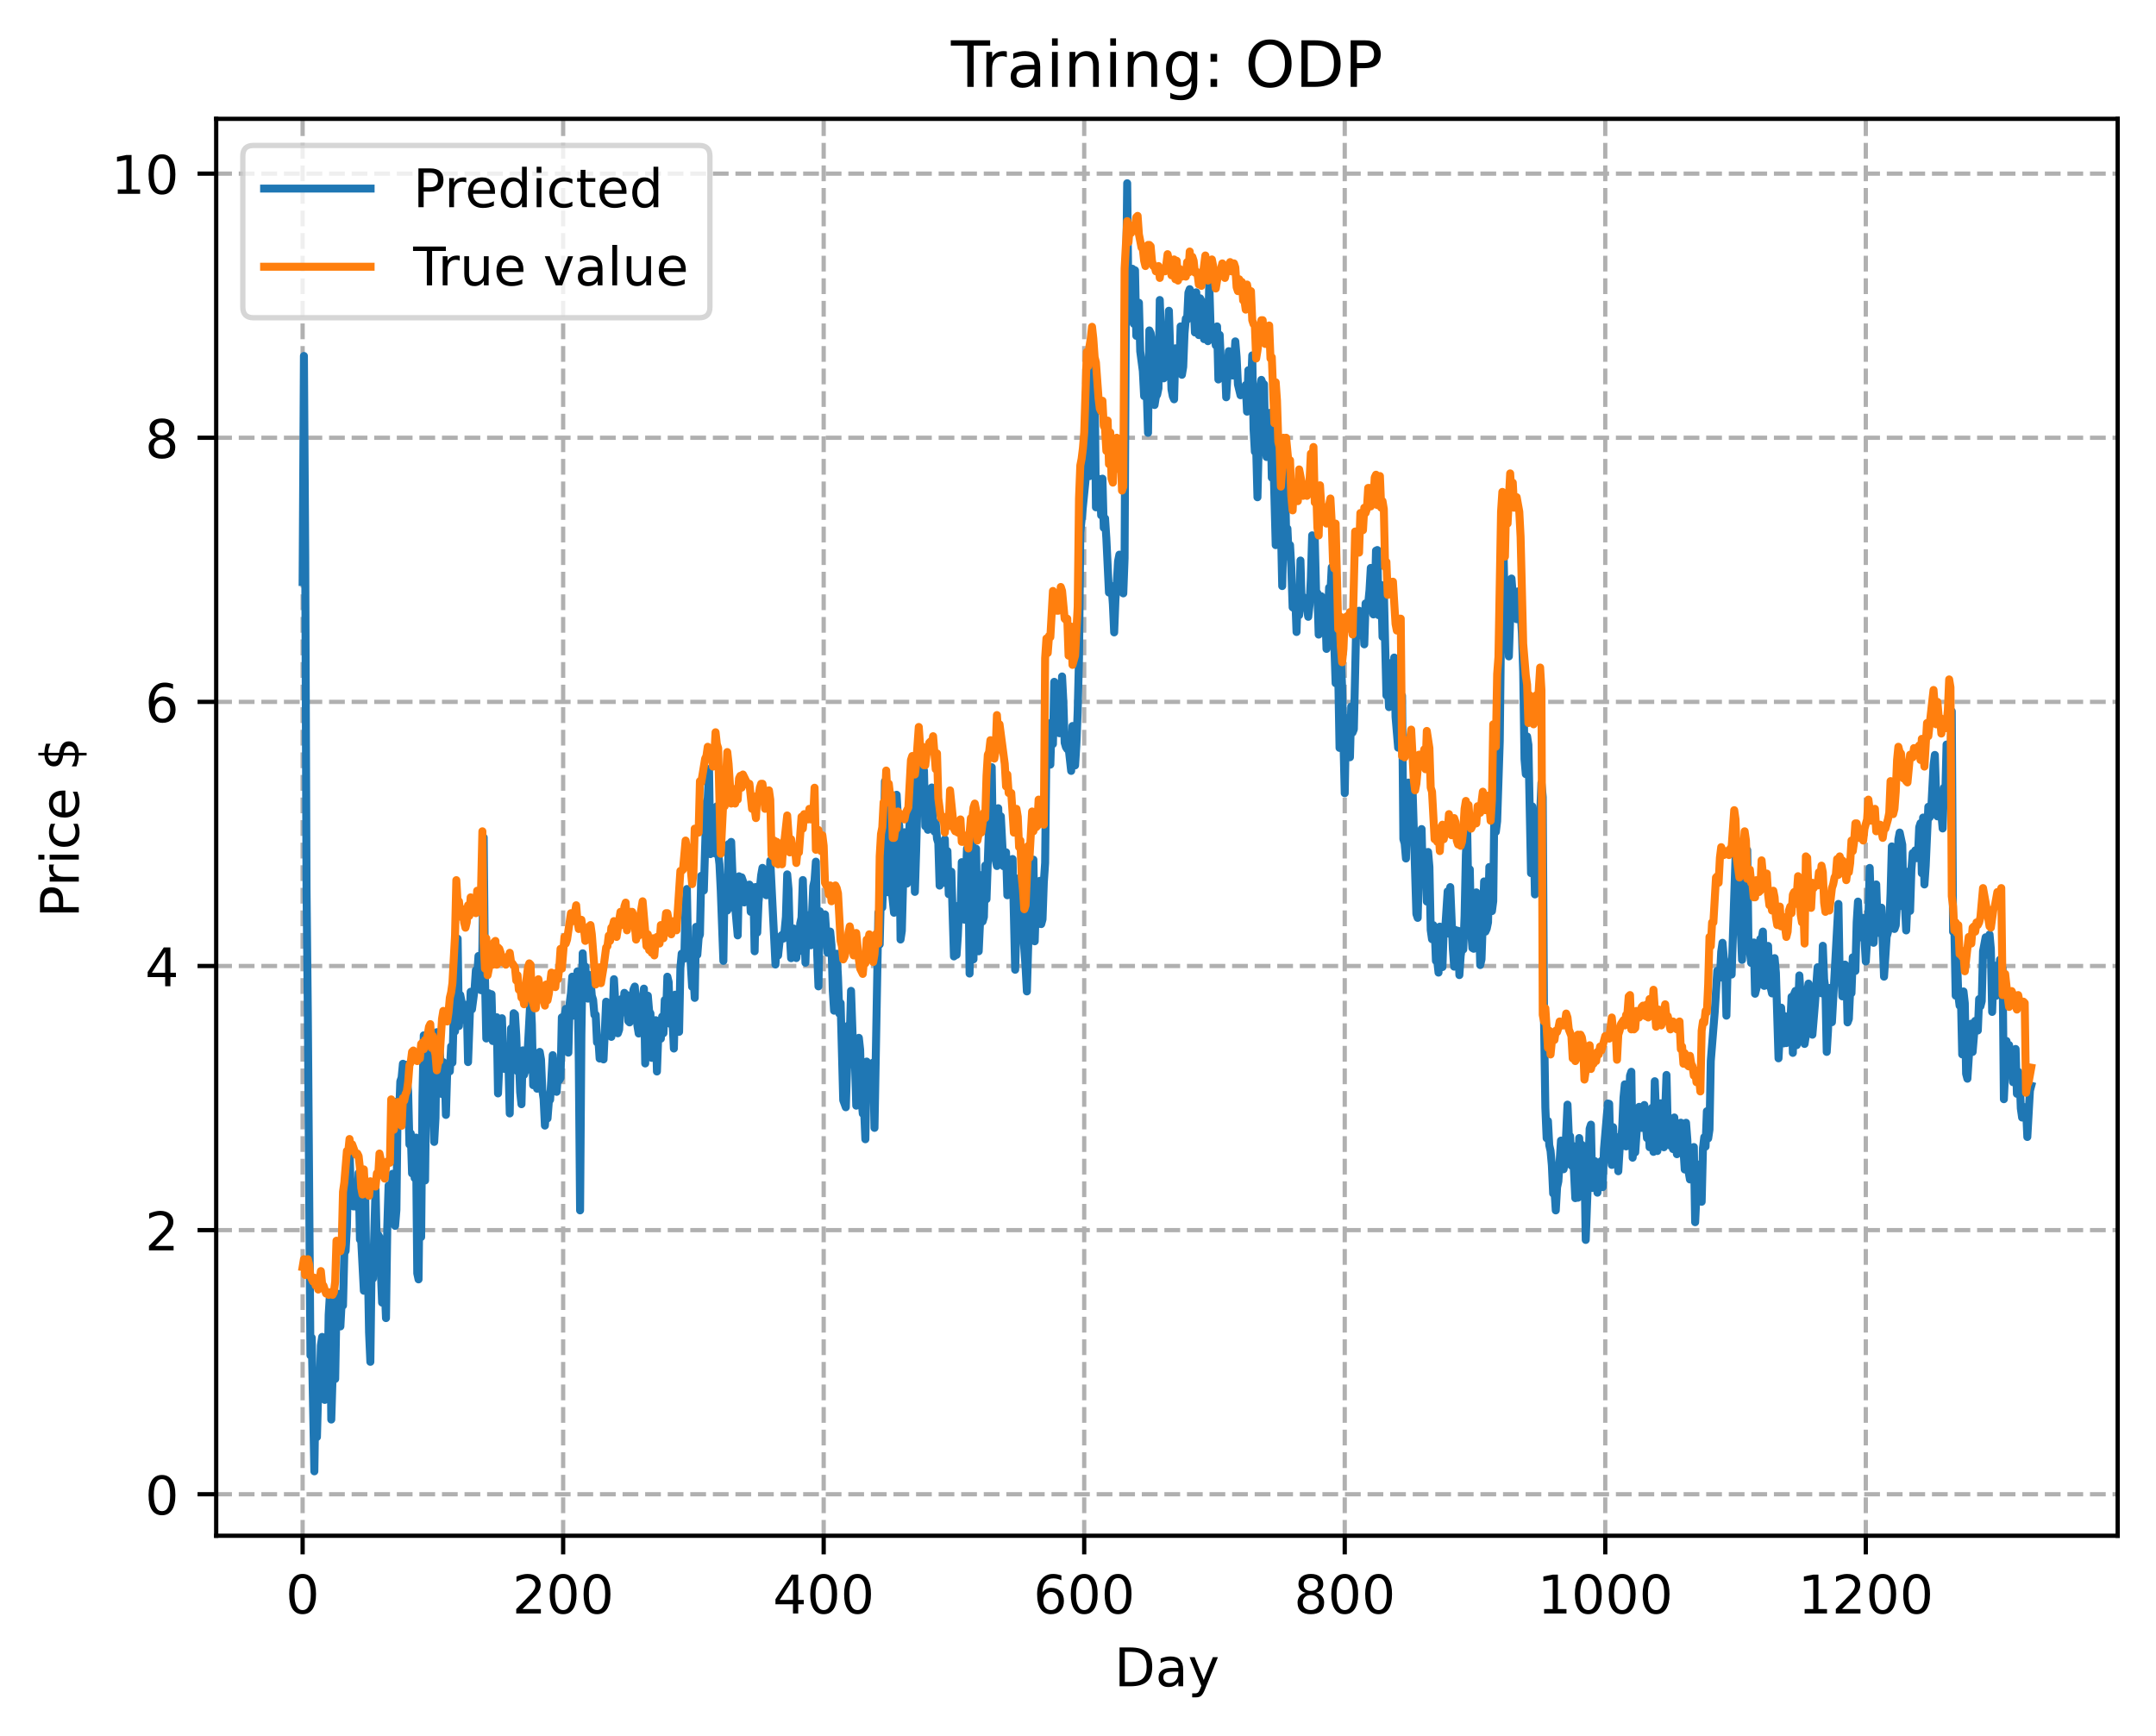 <?xml version="1.0" encoding="utf-8" standalone="no"?>
<!DOCTYPE svg PUBLIC "-//W3C//DTD SVG 1.1//EN"
  "http://www.w3.org/Graphics/SVG/1.1/DTD/svg11.dtd">
<!-- Created with matplotlib (https://matplotlib.org/) -->
<svg height="325.986pt" version="1.1" viewBox="0 0 404.923 325.986" width="404.923pt" xmlns="http://www.w3.org/2000/svg" xmlns:xlink="http://www.w3.org/1999/xlink">
 <defs>
  <style type="text/css">
*{stroke-linecap:butt;stroke-linejoin:round;}
  </style>
 </defs>
 <g id="figure_1">
  <g id="patch_1">
   <path d="M 0 325.986 
L 404.923 325.986 
L 404.923 0 
L 0 0 
z
" style="fill:#ffffff;"/>
  </g>
  <g id="axes_1">
   <g id="patch_2">
    <path d="M 40.603 288.43 
L 397.723 288.43 
L 397.723 22.318 
L 40.603 22.318 
z
" style="fill:#ffffff;"/>
   </g>
   <g id="matplotlib.axis_1">
    <g id="xtick_1">
     <g id="line2d_1">
      <path clip-path="url(#pbb4242c062)" d="M 56.836 288.43 
L 56.836 22.318 
" style="fill:none;stroke:#b0b0b0;stroke-dasharray:2.96,1.28;stroke-dashoffset:0;stroke-width:0.8;"/>
     </g>
     <g id="line2d_2">
      <defs>
       <path d="M 0 0 
L 0 3.5 
" id="m2ff565634e" style="stroke:#000000;stroke-width:0.8;"/>
      </defs>
      <g>
       <use style="stroke:#000000;stroke-width:0.8;" x="56.836" xlink:href="#m2ff565634e" y="288.43"/>
      </g>
     </g>
     <g id="text_1">
      <!-- 0 -->
      <defs>
       <path d="M 31.781 66.406 
Q 24.172 66.406 20.328 58.906 
Q 16.5 51.422 16.5 36.375 
Q 16.5 21.391 20.328 13.891 
Q 24.172 6.391 31.781 6.391 
Q 39.453 6.391 43.281 13.891 
Q 47.125 21.391 47.125 36.375 
Q 47.125 51.422 43.281 58.906 
Q 39.453 66.406 31.781 66.406 
z
M 31.781 74.219 
Q 44.047 74.219 50.516 64.516 
Q 56.984 54.828 56.984 36.375 
Q 56.984 17.969 50.516 8.266 
Q 44.047 -1.422 31.781 -1.422 
Q 19.531 -1.422 13.062 8.266 
Q 6.594 17.969 6.594 36.375 
Q 6.594 54.828 13.062 64.516 
Q 19.531 74.219 31.781 74.219 
z
" id="DejaVuSans-48"/>
      </defs>
      <g transform="translate(53.655 303.029)scale(0.1 -0.1)">
       <use xlink:href="#DejaVuSans-48"/>
      </g>
     </g>
    </g>
    <g id="xtick_2">
     <g id="line2d_3">
      <path clip-path="url(#pbb4242c062)" d="M 105.766 288.43 
L 105.766 22.318 
" style="fill:none;stroke:#b0b0b0;stroke-dasharray:2.96,1.28;stroke-dashoffset:0;stroke-width:0.8;"/>
     </g>
     <g id="line2d_4">
      <g>
       <use style="stroke:#000000;stroke-width:0.8;" x="105.766" xlink:href="#m2ff565634e" y="288.43"/>
      </g>
     </g>
     <g id="text_2">
      <!-- 200 -->
      <defs>
       <path d="M 19.188 8.297 
L 53.609 8.297 
L 53.609 0 
L 7.328 0 
L 7.328 8.297 
Q 12.938 14.109 22.625 23.891 
Q 32.328 33.688 34.812 36.531 
Q 39.547 41.844 41.422 45.531 
Q 43.312 49.219 43.312 52.781 
Q 43.312 58.594 39.234 62.25 
Q 35.156 65.922 28.609 65.922 
Q 23.969 65.922 18.812 64.312 
Q 13.672 62.703 7.812 59.422 
L 7.812 69.391 
Q 13.766 71.781 18.938 73 
Q 24.125 74.219 28.422 74.219 
Q 39.75 74.219 46.484 68.547 
Q 53.219 62.891 53.219 53.422 
Q 53.219 48.922 51.531 44.891 
Q 49.859 40.875 45.406 35.406 
Q 44.188 33.984 37.641 27.219 
Q 31.109 20.453 19.188 8.297 
z
" id="DejaVuSans-50"/>
      </defs>
      <g transform="translate(96.223 303.029)scale(0.1 -0.1)">
       <use xlink:href="#DejaVuSans-50"/>
       <use x="63.623" xlink:href="#DejaVuSans-48"/>
       <use x="127.246" xlink:href="#DejaVuSans-48"/>
      </g>
     </g>
    </g>
    <g id="xtick_3">
     <g id="line2d_5">
      <path clip-path="url(#pbb4242c062)" d="M 154.697 288.43 
L 154.697 22.318 
" style="fill:none;stroke:#b0b0b0;stroke-dasharray:2.96,1.28;stroke-dashoffset:0;stroke-width:0.8;"/>
     </g>
     <g id="line2d_6">
      <g>
       <use style="stroke:#000000;stroke-width:0.8;" x="154.697" xlink:href="#m2ff565634e" y="288.43"/>
      </g>
     </g>
     <g id="text_3">
      <!-- 400 -->
      <defs>
       <path d="M 37.797 64.312 
L 12.891 25.391 
L 37.797 25.391 
z
M 35.203 72.906 
L 47.609 72.906 
L 47.609 25.391 
L 58.016 25.391 
L 58.016 17.188 
L 47.609 17.188 
L 47.609 0 
L 37.797 0 
L 37.797 17.188 
L 4.891 17.188 
L 4.891 26.703 
z
" id="DejaVuSans-52"/>
      </defs>
      <g transform="translate(145.153 303.029)scale(0.1 -0.1)">
       <use xlink:href="#DejaVuSans-52"/>
       <use x="63.623" xlink:href="#DejaVuSans-48"/>
       <use x="127.246" xlink:href="#DejaVuSans-48"/>
      </g>
     </g>
    </g>
    <g id="xtick_4">
     <g id="line2d_7">
      <path clip-path="url(#pbb4242c062)" d="M 203.628 288.43 
L 203.628 22.318 
" style="fill:none;stroke:#b0b0b0;stroke-dasharray:2.96,1.28;stroke-dashoffset:0;stroke-width:0.8;"/>
     </g>
     <g id="line2d_8">
      <g>
       <use style="stroke:#000000;stroke-width:0.8;" x="203.628" xlink:href="#m2ff565634e" y="288.43"/>
      </g>
     </g>
     <g id="text_4">
      <!-- 600 -->
      <defs>
       <path d="M 33.016 40.375 
Q 26.375 40.375 22.484 35.828 
Q 18.609 31.297 18.609 23.391 
Q 18.609 15.531 22.484 10.953 
Q 26.375 6.391 33.016 6.391 
Q 39.656 6.391 43.531 10.953 
Q 47.406 15.531 47.406 23.391 
Q 47.406 31.297 43.531 35.828 
Q 39.656 40.375 33.016 40.375 
z
M 52.594 71.297 
L 52.594 62.312 
Q 48.875 64.062 45.094 64.984 
Q 41.312 65.922 37.594 65.922 
Q 27.828 65.922 22.672 59.328 
Q 17.531 52.734 16.797 39.406 
Q 19.672 43.656 24.016 45.922 
Q 28.375 48.188 33.594 48.188 
Q 44.578 48.188 50.953 41.516 
Q 57.328 34.859 57.328 23.391 
Q 57.328 12.156 50.688 5.359 
Q 44.047 -1.422 33.016 -1.422 
Q 20.359 -1.422 13.672 8.266 
Q 6.984 17.969 6.984 36.375 
Q 6.984 53.656 15.188 63.938 
Q 23.391 74.219 37.203 74.219 
Q 40.922 74.219 44.703 73.484 
Q 48.484 72.75 52.594 71.297 
z
" id="DejaVuSans-54"/>
      </defs>
      <g transform="translate(194.084 303.029)scale(0.1 -0.1)">
       <use xlink:href="#DejaVuSans-54"/>
       <use x="63.623" xlink:href="#DejaVuSans-48"/>
       <use x="127.246" xlink:href="#DejaVuSans-48"/>
      </g>
     </g>
    </g>
    <g id="xtick_5">
     <g id="line2d_9">
      <path clip-path="url(#pbb4242c062)" d="M 252.558 288.43 
L 252.558 22.318 
" style="fill:none;stroke:#b0b0b0;stroke-dasharray:2.96,1.28;stroke-dashoffset:0;stroke-width:0.8;"/>
     </g>
     <g id="line2d_10">
      <g>
       <use style="stroke:#000000;stroke-width:0.8;" x="252.558" xlink:href="#m2ff565634e" y="288.43"/>
      </g>
     </g>
     <g id="text_5">
      <!-- 800 -->
      <defs>
       <path d="M 31.781 34.625 
Q 24.75 34.625 20.719 30.859 
Q 16.703 27.094 16.703 20.516 
Q 16.703 13.922 20.719 10.156 
Q 24.75 6.391 31.781 6.391 
Q 38.812 6.391 42.859 10.172 
Q 46.922 13.969 46.922 20.516 
Q 46.922 27.094 42.891 30.859 
Q 38.875 34.625 31.781 34.625 
z
M 21.922 38.812 
Q 15.578 40.375 12.031 44.719 
Q 8.5 49.078 8.5 55.328 
Q 8.5 64.062 14.719 69.141 
Q 20.953 74.219 31.781 74.219 
Q 42.672 74.219 48.875 69.141 
Q 55.078 64.062 55.078 55.328 
Q 55.078 49.078 51.531 44.719 
Q 48 40.375 41.703 38.812 
Q 48.828 37.156 52.797 32.312 
Q 56.781 27.484 56.781 20.516 
Q 56.781 9.906 50.312 4.234 
Q 43.844 -1.422 31.781 -1.422 
Q 19.734 -1.422 13.25 4.234 
Q 6.781 9.906 6.781 20.516 
Q 6.781 27.484 10.781 32.312 
Q 14.797 37.156 21.922 38.812 
z
M 18.312 54.391 
Q 18.312 48.734 21.844 45.562 
Q 25.391 42.391 31.781 42.391 
Q 38.141 42.391 41.719 45.562 
Q 45.312 48.734 45.312 54.391 
Q 45.312 60.062 41.719 63.234 
Q 38.141 66.406 31.781 66.406 
Q 25.391 66.406 21.844 63.234 
Q 18.312 60.062 18.312 54.391 
z
" id="DejaVuSans-56"/>
      </defs>
      <g transform="translate(243.015 303.029)scale(0.1 -0.1)">
       <use xlink:href="#DejaVuSans-56"/>
       <use x="63.623" xlink:href="#DejaVuSans-48"/>
       <use x="127.246" xlink:href="#DejaVuSans-48"/>
      </g>
     </g>
    </g>
    <g id="xtick_6">
     <g id="line2d_11">
      <path clip-path="url(#pbb4242c062)" d="M 301.489 288.43 
L 301.489 22.318 
" style="fill:none;stroke:#b0b0b0;stroke-dasharray:2.96,1.28;stroke-dashoffset:0;stroke-width:0.8;"/>
     </g>
     <g id="line2d_12">
      <g>
       <use style="stroke:#000000;stroke-width:0.8;" x="301.489" xlink:href="#m2ff565634e" y="288.43"/>
      </g>
     </g>
     <g id="text_6">
      <!-- 1000 -->
      <defs>
       <path d="M 12.406 8.297 
L 28.516 8.297 
L 28.516 63.922 
L 10.984 60.406 
L 10.984 69.391 
L 28.422 72.906 
L 38.281 72.906 
L 38.281 8.297 
L 54.391 8.297 
L 54.391 0 
L 12.406 0 
z
" id="DejaVuSans-49"/>
      </defs>
      <g transform="translate(288.764 303.029)scale(0.1 -0.1)">
       <use xlink:href="#DejaVuSans-49"/>
       <use x="63.623" xlink:href="#DejaVuSans-48"/>
       <use x="127.246" xlink:href="#DejaVuSans-48"/>
       <use x="190.869" xlink:href="#DejaVuSans-48"/>
      </g>
     </g>
    </g>
    <g id="xtick_7">
     <g id="line2d_13">
      <path clip-path="url(#pbb4242c062)" d="M 350.419 288.43 
L 350.419 22.318 
" style="fill:none;stroke:#b0b0b0;stroke-dasharray:2.96,1.28;stroke-dashoffset:0;stroke-width:0.8;"/>
     </g>
     <g id="line2d_14">
      <g>
       <use style="stroke:#000000;stroke-width:0.8;" x="350.419" xlink:href="#m2ff565634e" y="288.43"/>
      </g>
     </g>
     <g id="text_7">
      <!-- 1200 -->
      <g transform="translate(337.694 303.029)scale(0.1 -0.1)">
       <use xlink:href="#DejaVuSans-49"/>
       <use x="63.623" xlink:href="#DejaVuSans-50"/>
       <use x="127.246" xlink:href="#DejaVuSans-48"/>
       <use x="190.869" xlink:href="#DejaVuSans-48"/>
      </g>
     </g>
    </g>
    <g id="text_8">
     <!-- Day -->
     <defs>
      <path d="M 19.672 64.797 
L 19.672 8.109 
L 31.594 8.109 
Q 46.688 8.109 53.688 14.938 
Q 60.688 21.781 60.688 36.531 
Q 60.688 51.172 53.688 57.984 
Q 46.688 64.797 31.594 64.797 
z
M 9.812 72.906 
L 30.078 72.906 
Q 51.266 72.906 61.172 64.094 
Q 71.094 55.281 71.094 36.531 
Q 71.094 17.672 61.125 8.828 
Q 51.172 0 30.078 0 
L 9.812 0 
z
" id="DejaVuSans-68"/>
      <path d="M 34.281 27.484 
Q 23.391 27.484 19.188 25 
Q 14.984 22.516 14.984 16.5 
Q 14.984 11.719 18.141 8.906 
Q 21.297 6.109 26.703 6.109 
Q 34.188 6.109 38.703 11.406 
Q 43.219 16.703 43.219 25.484 
L 43.219 27.484 
z
M 52.203 31.203 
L 52.203 0 
L 43.219 0 
L 43.219 8.297 
Q 40.141 3.328 35.547 0.953 
Q 30.953 -1.422 24.312 -1.422 
Q 15.922 -1.422 10.953 3.297 
Q 6 8.016 6 15.922 
Q 6 25.141 12.172 29.828 
Q 18.359 34.516 30.609 34.516 
L 43.219 34.516 
L 43.219 35.406 
Q 43.219 41.609 39.141 45 
Q 35.062 48.391 27.688 48.391 
Q 23 48.391 18.547 47.266 
Q 14.109 46.141 10.016 43.891 
L 10.016 52.203 
Q 14.938 54.109 19.578 55.047 
Q 24.219 56 28.609 56 
Q 40.484 56 46.344 49.844 
Q 52.203 43.703 52.203 31.203 
z
" id="DejaVuSans-97"/>
      <path d="M 32.172 -5.078 
Q 28.375 -14.844 24.75 -17.812 
Q 21.141 -20.797 15.094 -20.797 
L 7.906 -20.797 
L 7.906 -13.281 
L 13.188 -13.281 
Q 16.891 -13.281 18.938 -11.516 
Q 21 -9.766 23.484 -3.219 
L 25.094 0.875 
L 2.984 54.688 
L 12.5 54.688 
L 29.594 11.922 
L 46.688 54.688 
L 56.203 54.688 
z
" id="DejaVuSans-121"/>
     </defs>
     <g transform="translate(209.29 316.707)scale(0.1 -0.1)">
      <use xlink:href="#DejaVuSans-68"/>
      <use x="77.002" xlink:href="#DejaVuSans-97"/>
      <use x="138.281" xlink:href="#DejaVuSans-121"/>
     </g>
    </g>
   </g>
   <g id="matplotlib.axis_2">
    <g id="ytick_1">
     <g id="line2d_15">
      <path clip-path="url(#pbb4242c062)" d="M 40.603 280.642 
L 397.723 280.642 
" style="fill:none;stroke:#b0b0b0;stroke-dasharray:2.96,1.28;stroke-dashoffset:0;stroke-width:0.8;"/>
     </g>
     <g id="line2d_16">
      <defs>
       <path d="M 0 0 
L -3.5 0 
" id="m3b895d6055" style="stroke:#000000;stroke-width:0.8;"/>
      </defs>
      <g>
       <use style="stroke:#000000;stroke-width:0.8;" x="40.603" xlink:href="#m3b895d6055" y="280.642"/>
      </g>
     </g>
     <g id="text_9">
      <!-- 0 -->
      <g transform="translate(27.241 284.442)scale(0.1 -0.1)">
       <use xlink:href="#DejaVuSans-48"/>
      </g>
     </g>
    </g>
    <g id="ytick_2">
     <g id="line2d_17">
      <path clip-path="url(#pbb4242c062)" d="M 40.603 231.035 
L 397.723 231.035 
" style="fill:none;stroke:#b0b0b0;stroke-dasharray:2.96,1.28;stroke-dashoffset:0;stroke-width:0.8;"/>
     </g>
     <g id="line2d_18">
      <g>
       <use style="stroke:#000000;stroke-width:0.8;" x="40.603" xlink:href="#m3b895d6055" y="231.035"/>
      </g>
     </g>
     <g id="text_10">
      <!-- 2 -->
      <g transform="translate(27.241 234.834)scale(0.1 -0.1)">
       <use xlink:href="#DejaVuSans-50"/>
      </g>
     </g>
    </g>
    <g id="ytick_3">
     <g id="line2d_19">
      <path clip-path="url(#pbb4242c062)" d="M 40.603 181.428 
L 397.723 181.428 
" style="fill:none;stroke:#b0b0b0;stroke-dasharray:2.96,1.28;stroke-dashoffset:0;stroke-width:0.8;"/>
     </g>
     <g id="line2d_20">
      <g>
       <use style="stroke:#000000;stroke-width:0.8;" x="40.603" xlink:href="#m3b895d6055" y="181.428"/>
      </g>
     </g>
     <g id="text_11">
      <!-- 4 -->
      <g transform="translate(27.241 185.227)scale(0.1 -0.1)">
       <use xlink:href="#DejaVuSans-52"/>
      </g>
     </g>
    </g>
    <g id="ytick_4">
     <g id="line2d_21">
      <path clip-path="url(#pbb4242c062)" d="M 40.603 131.821 
L 397.723 131.821 
" style="fill:none;stroke:#b0b0b0;stroke-dasharray:2.96,1.28;stroke-dashoffset:0;stroke-width:0.8;"/>
     </g>
     <g id="line2d_22">
      <g>
       <use style="stroke:#000000;stroke-width:0.8;" x="40.603" xlink:href="#m3b895d6055" y="131.821"/>
      </g>
     </g>
     <g id="text_12">
      <!-- 6 -->
      <g transform="translate(27.241 135.62)scale(0.1 -0.1)">
       <use xlink:href="#DejaVuSans-54"/>
      </g>
     </g>
    </g>
    <g id="ytick_5">
     <g id="line2d_23">
      <path clip-path="url(#pbb4242c062)" d="M 40.603 82.213 
L 397.723 82.213 
" style="fill:none;stroke:#b0b0b0;stroke-dasharray:2.96,1.28;stroke-dashoffset:0;stroke-width:0.8;"/>
     </g>
     <g id="line2d_24">
      <g>
       <use style="stroke:#000000;stroke-width:0.8;" x="40.603" xlink:href="#m3b895d6055" y="82.213"/>
      </g>
     </g>
     <g id="text_13">
      <!-- 8 -->
      <g transform="translate(27.241 86.012)scale(0.1 -0.1)">
       <use xlink:href="#DejaVuSans-56"/>
      </g>
     </g>
    </g>
    <g id="ytick_6">
     <g id="line2d_25">
      <path clip-path="url(#pbb4242c062)" d="M 40.603 32.606 
L 397.723 32.606 
" style="fill:none;stroke:#b0b0b0;stroke-dasharray:2.96,1.28;stroke-dashoffset:0;stroke-width:0.8;"/>
     </g>
     <g id="line2d_26">
      <g>
       <use style="stroke:#000000;stroke-width:0.8;" x="40.603" xlink:href="#m3b895d6055" y="32.606"/>
      </g>
     </g>
     <g id="text_14">
      <!-- 10 -->
      <g transform="translate(20.878 36.405)scale(0.1 -0.1)">
       <use xlink:href="#DejaVuSans-49"/>
       <use x="63.623" xlink:href="#DejaVuSans-48"/>
      </g>
     </g>
    </g>
    <g id="text_15">
     <!-- Price $ -->
     <defs>
      <path d="M 19.672 64.797 
L 19.672 37.406 
L 32.078 37.406 
Q 38.969 37.406 42.719 40.969 
Q 46.484 44.531 46.484 51.125 
Q 46.484 57.672 42.719 61.234 
Q 38.969 64.797 32.078 64.797 
z
M 9.812 72.906 
L 32.078 72.906 
Q 44.344 72.906 50.609 67.359 
Q 56.891 61.812 56.891 51.125 
Q 56.891 40.328 50.609 34.812 
Q 44.344 29.297 32.078 29.297 
L 19.672 29.297 
L 19.672 0 
L 9.812 0 
z
" id="DejaVuSans-80"/>
      <path d="M 41.109 46.297 
Q 39.594 47.172 37.812 47.578 
Q 36.031 48 33.891 48 
Q 26.266 48 22.188 43.047 
Q 18.109 38.094 18.109 28.812 
L 18.109 0 
L 9.078 0 
L 9.078 54.688 
L 18.109 54.688 
L 18.109 46.188 
Q 20.953 51.172 25.484 53.578 
Q 30.031 56 36.531 56 
Q 37.453 56 38.578 55.875 
Q 39.703 55.766 41.062 55.516 
z
" id="DejaVuSans-114"/>
      <path d="M 9.422 54.688 
L 18.406 54.688 
L 18.406 0 
L 9.422 0 
z
M 9.422 75.984 
L 18.406 75.984 
L 18.406 64.594 
L 9.422 64.594 
z
" id="DejaVuSans-105"/>
      <path d="M 48.781 52.594 
L 48.781 44.188 
Q 44.969 46.297 41.141 47.344 
Q 37.312 48.391 33.406 48.391 
Q 24.656 48.391 19.812 42.844 
Q 14.984 37.312 14.984 27.297 
Q 14.984 17.281 19.812 11.734 
Q 24.656 6.203 33.406 6.203 
Q 37.312 6.203 41.141 7.25 
Q 44.969 8.297 48.781 10.406 
L 48.781 2.094 
Q 45.016 0.344 40.984 -0.531 
Q 36.969 -1.422 32.422 -1.422 
Q 20.062 -1.422 12.781 6.344 
Q 5.516 14.109 5.516 27.297 
Q 5.516 40.672 12.859 48.328 
Q 20.219 56 33.016 56 
Q 37.156 56 41.109 55.141 
Q 45.062 54.297 48.781 52.594 
z
" id="DejaVuSans-99"/>
      <path d="M 56.203 29.594 
L 56.203 25.203 
L 14.891 25.203 
Q 15.484 15.922 20.484 11.062 
Q 25.484 6.203 34.422 6.203 
Q 39.594 6.203 44.453 7.469 
Q 49.312 8.734 54.109 11.281 
L 54.109 2.781 
Q 49.266 0.734 44.188 -0.344 
Q 39.109 -1.422 33.891 -1.422 
Q 20.797 -1.422 13.156 6.188 
Q 5.516 13.812 5.516 26.812 
Q 5.516 40.234 12.766 48.109 
Q 20.016 56 32.328 56 
Q 43.359 56 49.781 48.891 
Q 56.203 41.797 56.203 29.594 
z
M 47.219 32.234 
Q 47.125 39.594 43.094 43.984 
Q 39.062 48.391 32.422 48.391 
Q 24.906 48.391 20.391 44.141 
Q 15.875 39.891 15.188 32.172 
z
" id="DejaVuSans-101"/>
      <path id="DejaVuSans-32"/>
      <path d="M 33.797 -14.703 
L 28.906 -14.703 
L 28.859 0 
Q 23.734 0.094 18.609 1.188 
Q 13.484 2.297 8.297 4.5 
L 8.297 13.281 
Q 13.281 10.156 18.375 8.562 
Q 23.484 6.984 28.906 6.938 
L 28.906 29.203 
Q 18.109 30.953 13.203 35.156 
Q 8.297 39.359 8.297 46.688 
Q 8.297 54.641 13.625 59.219 
Q 18.953 63.812 28.906 64.5 
L 28.906 75.984 
L 33.797 75.984 
L 33.797 64.656 
Q 38.328 64.453 42.578 63.688 
Q 46.828 62.938 50.875 61.625 
L 50.875 53.078 
Q 46.828 55.125 42.547 56.25 
Q 38.281 57.375 33.797 57.562 
L 33.797 36.719 
Q 44.875 35.016 50.094 30.609 
Q 55.328 26.219 55.328 18.609 
Q 55.328 10.359 49.781 5.594 
Q 44.234 0.828 33.797 0.094 
z
M 28.906 37.594 
L 28.906 57.625 
Q 23.25 56.984 20.266 54.391 
Q 17.281 51.812 17.281 47.516 
Q 17.281 43.312 20.031 40.969 
Q 22.797 38.625 28.906 37.594 
z
M 33.797 28.219 
L 33.797 7.078 
Q 39.984 7.906 43.141 10.594 
Q 46.297 13.281 46.297 17.672 
Q 46.297 21.969 43.281 24.5 
Q 40.281 27.047 33.797 28.219 
z
" id="DejaVuSans-36"/>
     </defs>
     <g transform="translate(14.798 172.342)rotate(-90)scale(0.1 -0.1)">
      <use xlink:href="#DejaVuSans-80"/>
      <use x="58.553" xlink:href="#DejaVuSans-114"/>
      <use x="99.666" xlink:href="#DejaVuSans-105"/>
      <use x="127.449" xlink:href="#DejaVuSans-99"/>
      <use x="182.43" xlink:href="#DejaVuSans-101"/>
      <use x="243.953" xlink:href="#DejaVuSans-32"/>
      <use x="275.74" xlink:href="#DejaVuSans-36"/>
     </g>
    </g>
   </g>
   <g id="line2d_27">
    <path clip-path="url(#pbb4242c062)" d="M 56.836 109.31 
L 57.081 66.856 
L 57.325 104.615 
L 57.57 166.862 
L 57.814 190.409 
L 58.304 254.561 
L 58.548 251.23 
L 59.038 276.334 
L 59.282 260.217 
L 59.527 269.899 
L 59.772 260.8 
L 60.016 262.479 
L 60.261 252.704 
L 60.506 251.091 
L 60.75 259.331 
L 60.995 262.921 
L 61.484 260.905 
L 61.729 246.97 
L 61.974 242.848 
L 62.218 266.61 
L 62.463 258.549 
L 62.708 257.177 
L 62.952 258.99 
L 63.197 245.162 
L 63.441 242.985 
L 63.686 245.062 
L 63.931 249.118 
L 64.175 244.407 
L 64.42 245.205 
L 64.665 235.386 
L 64.909 234.941 
L 65.154 230.466 
L 65.399 219.179 
L 65.643 215.787 
L 65.888 224.112 
L 66.133 221.96 
L 66.377 226.58 
L 66.622 223.323 
L 66.867 226.625 
L 67.111 226.568 
L 67.356 220.309 
L 67.601 232.799 
L 67.845 233.083 
L 68.335 242.419 
L 68.579 223.479 
L 68.824 239.921 
L 69.069 236.728 
L 69.313 250.266 
L 69.558 255.773 
L 69.802 236.9 
L 70.047 240.141 
L 70.536 223.291 
L 70.781 234.819 
L 71.026 231.913 
L 71.27 232.359 
L 71.76 244.649 
L 72.004 238.665 
L 72.249 241.582 
L 72.494 247.557 
L 72.738 230.43 
L 72.983 222.642 
L 73.228 227.687 
L 73.472 225.761 
L 73.717 220.456 
L 73.962 221.679 
L 74.206 230.237 
L 74.451 227.236 
L 74.696 206.812 
L 74.94 209.761 
L 75.185 203.09 
L 75.429 202.397 
L 75.674 199.788 
L 75.919 203.876 
L 76.163 199.963 
L 76.653 204.991 
L 76.897 214.95 
L 77.142 212.874 
L 77.387 220.379 
L 77.631 216.226 
L 77.876 221.263 
L 78.121 213.654 
L 78.365 239.147 
L 78.61 240.284 
L 78.855 218.858 
L 79.099 232.335 
L 79.344 205.926 
L 79.589 194.451 
L 79.833 221.707 
L 80.078 201.439 
L 80.323 207.005 
L 80.567 196.438 
L 80.812 207.834 
L 81.056 198.105 
L 81.546 214.465 
L 81.79 209.972 
L 82.035 193.861 
L 82.28 200.925 
L 82.524 196.704 
L 82.769 199.951 
L 83.014 205.482 
L 83.258 199.488 
L 83.503 199.834 
L 83.748 209.397 
L 83.992 201.161 
L 84.237 200.23 
L 84.482 201.213 
L 84.726 196.525 
L 84.971 199.578 
L 85.216 190.363 
L 85.46 193.71 
L 85.705 188.087 
L 85.95 176.293 
L 86.194 192.704 
L 86.439 186.863 
L 86.684 188.087 
L 86.928 191.549 
L 87.173 189.767 
L 87.417 189.983 
L 87.662 188.701 
L 87.907 199.475 
L 88.396 186.267 
L 88.641 189.569 
L 89.13 185.828 
L 89.375 182.211 
L 89.619 183.18 
L 89.864 179.549 
L 90.109 184.304 
L 90.353 185.979 
L 90.598 178.123 
L 90.843 157.291 
L 91.087 183.795 
L 91.332 195.043 
L 91.821 186.554 
L 92.066 191.467 
L 92.311 186.73 
L 92.555 195.523 
L 92.8 191.779 
L 93.044 193.221 
L 93.289 191.046 
L 93.534 205.359 
L 94.023 194.264 
L 94.268 191.239 
L 94.512 197.879 
L 94.757 200.755 
L 95.002 198.084 
L 95.246 197.466 
L 95.491 199.616 
L 95.736 209.118 
L 95.98 193.15 
L 96.225 197.65 
L 96.47 190.294 
L 96.714 190.506 
L 96.959 194.485 
L 97.204 201.206 
L 97.448 198.728 
L 97.693 205.113 
L 97.938 207.385 
L 98.182 197.275 
L 98.427 201.863 
L 98.672 200.993 
L 98.916 200.972 
L 99.65 187.117 
L 99.895 192.445 
L 100.139 203.811 
L 100.384 197.684 
L 100.873 204.474 
L 101.363 197.56 
L 101.607 199.004 
L 101.852 204.722 
L 102.097 206.403 
L 102.341 211.403 
L 102.586 207.848 
L 102.831 210.06 
L 103.075 206.907 
L 103.32 206.545 
L 103.809 198.17 
L 104.299 204.175 
L 104.543 205.061 
L 104.788 201.798 
L 105.032 202.872 
L 105.277 202.455 
L 105.522 191.066 
L 105.766 196.994 
L 106.011 190.999 
L 106.256 189.48 
L 106.745 197.704 
L 106.99 188.452 
L 107.234 186.55 
L 107.479 183.427 
L 107.724 190.755 
L 107.968 186.797 
L 108.213 185.131 
L 108.458 182.428 
L 108.702 199.361 
L 108.947 227.326 
L 109.192 194.376 
L 109.436 179.04 
L 109.681 183.826 
L 109.926 181.532 
L 110.415 187.554 
L 110.66 183.101 
L 110.904 184.16 
L 111.149 187.006 
L 111.393 187.776 
L 111.638 190.602 
L 111.883 190.593 
L 112.127 195.772 
L 112.372 195.058 
L 112.617 198.807 
L 113.106 197.016 
L 113.351 198.97 
L 113.84 188.13 
L 114.085 190.761 
L 114.329 188.687 
L 114.574 189.083 
L 114.819 194.739 
L 115.063 190.652 
L 115.308 183.905 
L 115.797 192.436 
L 116.042 194.069 
L 116.287 193.368 
L 116.531 188.505 
L 116.776 187.611 
L 117.02 189.448 
L 117.265 186.468 
L 117.51 190.2 
L 117.754 186.884 
L 117.999 191.774 
L 118.244 192.022 
L 118.978 185.845 
L 119.222 185.288 
L 119.712 192.635 
L 119.956 194.108 
L 120.201 193.549 
L 120.446 188.009 
L 120.69 187.579 
L 120.935 185.678 
L 121.18 199.733 
L 121.424 187.273 
L 121.669 187.004 
L 121.914 189.894 
L 122.158 190.325 
L 122.403 198.685 
L 122.648 192.369 
L 122.892 196.698 
L 123.137 191.605 
L 123.381 201.242 
L 123.626 194.71 
L 123.871 194.667 
L 124.115 195.085 
L 124.36 190.921 
L 124.605 194.05 
L 124.849 187.815 
L 125.094 190.754 
L 125.339 183.435 
L 125.583 184.443 
L 125.828 192.28 
L 126.073 189.944 
L 126.317 191.977 
L 126.562 196.929 
L 126.807 186.814 
L 127.296 189.172 
L 127.541 193.792 
L 127.785 181.833 
L 128.03 179.106 
L 128.275 179.153 
L 128.519 180.054 
L 128.764 169.908 
L 129.008 166.966 
L 129.253 179.957 
L 129.498 177.162 
L 129.987 185.329 
L 130.232 183.149 
L 130.476 187.418 
L 130.721 174.079 
L 130.966 179.326 
L 131.21 176.156 
L 131.455 175.521 
L 131.7 164.495 
L 131.944 164.507 
L 132.189 167.237 
L 132.678 150.758 
L 132.923 149.944 
L 133.168 144.435 
L 133.412 160.415 
L 133.657 159.818 
L 133.902 158.853 
L 134.146 159.258 
L 134.391 160.33 
L 134.636 151.435 
L 134.88 160.236 
L 135.125 162.321 
L 135.369 167.255 
L 135.859 180.471 
L 136.103 164.864 
L 136.348 167.031 
L 136.593 171.005 
L 136.837 158.523 
L 137.082 159.916 
L 137.327 158.122 
L 137.816 170.565 
L 138.061 170.097 
L 138.55 175.683 
L 138.795 164.58 
L 139.039 166.123 
L 139.284 164.767 
L 139.529 165.469 
L 139.773 169.492 
L 140.018 166.122 
L 140.263 169.219 
L 140.507 166.445 
L 140.752 166.138 
L 140.996 171.255 
L 141.486 166.64 
L 141.73 178.663 
L 141.975 166.584 
L 142.22 175.161 
L 142.464 169.391 
L 142.954 164.38 
L 143.198 162.997 
L 143.443 163.961 
L 143.932 168.137 
L 144.177 165.155 
L 144.422 167.961 
L 144.666 161.649 
L 145.645 181.149 
L 145.89 176.351 
L 146.134 179.461 
L 146.379 177.111 
L 146.624 175.843 
L 146.868 175.599 
L 147.113 176.286 
L 147.357 174.808 
L 147.602 172.203 
L 147.847 164.22 
L 148.091 166.957 
L 148.336 175.511 
L 148.581 179.957 
L 148.825 175.72 
L 149.07 174.39 
L 149.559 179.936 
L 149.804 177.022 
L 150.049 178.671 
L 150.293 173.438 
L 150.538 172.337 
L 150.783 165.286 
L 151.272 180.816 
L 151.517 171.843 
L 151.761 175.932 
L 152.006 176.493 
L 152.251 177.54 
L 152.74 166.448 
L 152.984 165.375 
L 153.229 161.83 
L 153.474 178.974 
L 153.718 185.255 
L 153.963 171.146 
L 154.208 177.163 
L 154.452 172.723 
L 154.697 176.297 
L 154.942 171.745 
L 155.431 178.948 
L 155.676 175.788 
L 155.92 174.961 
L 156.165 177.482 
L 156.41 186.115 
L 156.654 189.822 
L 157.144 179.116 
L 157.388 183.563 
L 157.633 190.37 
L 157.878 188.395 
L 158.367 206.638 
L 158.856 207.959 
L 159.345 192.567 
L 159.59 195.019 
L 159.835 186.097 
L 160.324 200.049 
L 160.569 199.385 
L 160.813 207.66 
L 161.058 196.446 
L 161.303 194.92 
L 161.547 197.155 
L 161.792 206.295 
L 162.037 209.158 
L 162.281 208.277 
L 162.526 213.967 
L 162.771 199.377 
L 163.015 205.354 
L 163.26 201.44 
L 163.505 203.385 
L 163.749 200.469 
L 163.994 199.561 
L 164.239 211.832 
L 164.972 171.397 
L 165.217 177.372 
L 165.462 166.658 
L 165.706 170.438 
L 165.951 163.68 
L 166.196 146.736 
L 166.44 162.117 
L 166.685 167.575 
L 167.174 155.305 
L 167.419 166.708 
L 167.908 171.428 
L 168.398 149.27 
L 168.642 153.716 
L 168.887 155.089 
L 169.132 176.453 
L 169.376 174.824 
L 169.866 156.307 
L 170.11 165.252 
L 170.355 165.947 
L 171.089 148.661 
L 171.333 144.952 
L 171.578 146.564 
L 171.823 167.51 
L 172.067 159.803 
L 172.557 140.805 
L 172.801 141.626 
L 173.046 152.546 
L 173.535 144.729 
L 173.78 155.177 
L 174.025 152.845 
L 174.269 155.852 
L 174.514 150.617 
L 174.759 149.776 
L 175.003 147.901 
L 175.248 154.307 
L 175.493 156.175 
L 175.737 154.506 
L 175.982 157.529 
L 176.227 158.324 
L 176.471 166.329 
L 176.716 165.521 
L 176.96 165.627 
L 177.205 162.926 
L 177.45 157.607 
L 177.694 165.926 
L 177.939 159.84 
L 178.184 167.939 
L 178.428 166.627 
L 178.673 163.717 
L 179.162 179.633 
L 179.407 179.381 
L 179.652 179.34 
L 179.896 175.765 
L 180.141 169.989 
L 180.386 172.669 
L 180.63 161.925 
L 180.875 171.723 
L 181.12 172.732 
L 181.609 159.374 
L 181.854 159.964 
L 182.098 182.849 
L 182.588 153.647 
L 182.832 180.18 
L 183.077 163.277 
L 183.321 159.387 
L 183.566 174.671 
L 183.811 178.664 
L 184.055 173.335 
L 184.3 164.357 
L 184.545 173.064 
L 184.789 172.229 
L 185.034 162.557 
L 185.279 168.879 
L 185.768 154.593 
L 186.257 144.081 
L 186.502 160.551 
L 186.747 160.766 
L 186.991 161.479 
L 187.236 162.651 
L 187.481 151.795 
L 187.725 159.838 
L 187.97 153.309 
L 188.459 162.686 
L 188.704 162.7 
L 188.948 160.067 
L 189.193 168.138 
L 189.438 165.743 
L 189.682 165.466 
L 189.927 164.49 
L 190.172 161.334 
L 190.661 182.129 
L 191.15 165.002 
L 191.395 168.777 
L 191.64 165.121 
L 191.884 166.67 
L 192.129 174.725 
L 192.618 181.661 
L 192.863 186.202 
L 193.108 177.697 
L 193.352 162.325 
L 193.597 171.747 
L 194.086 161.453 
L 194.331 176.786 
L 194.575 168.933 
L 194.82 172.99 
L 195.065 173.535 
L 195.309 165.433 
L 195.554 173.559 
L 195.799 172.659 
L 196.043 165.679 
L 196.288 162.052 
L 196.533 139.937 
L 196.777 138.147 
L 197.022 137.822 
L 197.267 143.609 
L 197.511 135.645 
L 197.756 139.733 
L 198.001 128.055 
L 198.245 130.883 
L 198.735 131.739 
L 198.979 137.712 
L 199.224 134.17 
L 199.469 127.05 
L 199.713 131.779 
L 199.958 139.503 
L 200.203 140.332 
L 200.447 140.695 
L 200.692 140.387 
L 201.181 144.787 
L 201.426 136.353 
L 201.915 143.757 
L 202.16 139.829 
L 202.404 133.536 
L 202.649 123.614 
L 202.894 100.011 
L 203.872 90.243 
L 204.117 77.202 
L 204.362 77.926 
L 204.606 89.431 
L 204.851 87.704 
L 205.34 67.072 
L 205.585 72.49 
L 205.83 95.281 
L 206.319 93.274 
L 206.563 89.972 
L 206.808 96.775 
L 207.053 89.898 
L 207.297 99.123 
L 207.542 97.359 
L 207.787 101.133 
L 208.276 111.294 
L 208.521 109.939 
L 208.765 110.123 
L 209.01 113.448 
L 209.255 118.771 
L 209.499 112.427 
L 209.744 109.603 
L 209.989 105.38 
L 210.233 104.169 
L 210.723 107.478 
L 210.967 111.444 
L 211.212 104.811 
L 211.457 55.784 
L 211.701 34.414 
L 211.946 58.477 
L 212.191 54.488 
L 212.435 55.113 
L 212.68 50.476 
L 212.924 60.802 
L 213.169 50.763 
L 213.414 63.075 
L 213.658 60.764 
L 213.903 56.861 
L 214.148 65.968 
L 214.637 69.689 
L 214.882 74.401 
L 215.126 71.712 
L 215.371 73.629 
L 215.616 81.296 
L 215.86 62.059 
L 216.105 62.565 
L 216.35 64.239 
L 216.594 74.012 
L 216.839 76.07 
L 217.084 74.542 
L 217.328 74.13 
L 217.573 72.929 
L 217.818 56.344 
L 218.307 69.796 
L 218.551 71.059 
L 218.796 68.709 
L 219.041 68.075 
L 219.285 66.17 
L 219.53 58.363 
L 220.019 73.123 
L 220.264 74.432 
L 220.509 74.995 
L 220.753 65.421 
L 220.998 69.144 
L 221.243 68.613 
L 221.487 69.579 
L 221.732 61.3 
L 221.977 70.392 
L 222.221 68.912 
L 222.466 62.61 
L 222.711 59.836 
L 222.955 60.043 
L 223.2 54.958 
L 223.445 54.31 
L 223.689 54.855 
L 223.934 57.803 
L 224.179 57.058 
L 224.423 62.445 
L 224.668 54.897 
L 225.157 62.937 
L 225.402 56.026 
L 225.891 56.973 
L 226.136 63.692 
L 226.38 63.54 
L 226.625 62.673 
L 226.87 64.078 
L 227.114 53.128 
L 227.359 61.394 
L 227.604 61.781 
L 227.848 63.371 
L 228.093 63.248 
L 228.338 64.857 
L 228.582 61.303 
L 228.827 71.272 
L 229.072 62.898 
L 229.316 68.356 
L 229.561 67.717 
L 229.806 67.589 
L 230.05 68.179 
L 230.295 74.616 
L 230.784 65.954 
L 231.029 70.428 
L 231.273 68.052 
L 231.518 70.524 
L 231.763 68.062 
L 232.007 64.117 
L 232.252 67.088 
L 232.497 72.206 
L 232.986 74.228 
L 233.231 72.872 
L 233.475 73.564 
L 233.72 73.636 
L 233.965 72.309 
L 234.209 77.312 
L 234.454 69.533 
L 234.699 73.923 
L 234.943 73.022 
L 235.188 66.743 
L 235.433 80.545 
L 235.677 84.828 
L 235.922 84.053 
L 236.167 93.393 
L 236.656 72.938 
L 236.9 71.345 
L 237.145 72 
L 237.39 72.152 
L 237.634 83.114 
L 237.879 85.832 
L 238.124 80.029 
L 238.368 79.292 
L 238.613 77.508 
L 238.858 89.71 
L 239.102 83.889 
L 239.592 102.379 
L 239.836 91.454 
L 240.081 98.516 
L 240.326 99.26 
L 240.57 98.822 
L 240.815 110.07 
L 241.304 88.285 
L 241.549 100.1 
L 241.794 99.272 
L 242.038 104.572 
L 242.283 102.367 
L 242.527 106.641 
L 242.772 114.064 
L 243.017 114.217 
L 243.261 112.103 
L 243.506 118.696 
L 243.751 111.032 
L 243.995 115.541 
L 244.24 105.272 
L 244.485 113.825 
L 244.729 112.098 
L 244.974 114.006 
L 245.219 113.01 
L 245.708 115.843 
L 245.953 113.627 
L 246.197 108.57 
L 246.442 100.541 
L 246.687 105.96 
L 246.931 101.293 
L 247.176 111.101 
L 247.421 111.387 
L 247.665 119.188 
L 247.91 117.108 
L 248.155 111.976 
L 248.399 115.753 
L 248.644 115.619 
L 248.888 114.328 
L 249.133 121.872 
L 249.378 117.279 
L 249.622 110.363 
L 249.867 111.421 
L 250.112 106.543 
L 250.846 128.317 
L 251.09 119.936 
L 251.335 126.545 
L 251.58 140.466 
L 251.824 123.696 
L 252.069 129.087 
L 252.558 148.973 
L 252.803 134.853 
L 253.048 137.652 
L 253.292 135.468 
L 253.537 142.222 
L 253.782 132.684 
L 254.026 137.578 
L 254.271 136.971 
L 254.76 115.442 
L 255.005 119.438 
L 255.249 114.703 
L 255.494 118.566 
L 255.739 115.301 
L 255.983 115.902 
L 256.228 121.016 
L 256.473 113.328 
L 256.717 114.348 
L 256.962 113.365 
L 257.207 110.871 
L 257.451 106.661 
L 257.696 113.863 
L 257.941 115.396 
L 258.185 113.833 
L 258.43 103.422 
L 258.675 103.303 
L 258.919 115.538 
L 259.164 113.436 
L 259.409 109.858 
L 259.653 119.604 
L 259.898 110.702 
L 260.387 130.623 
L 260.632 128.472 
L 260.876 132.809 
L 261.121 124.542 
L 261.366 124.918 
L 261.61 129.999 
L 261.855 123.496 
L 262.1 134.632 
L 262.589 140.427 
L 262.834 138.348 
L 263.078 131.175 
L 263.323 130.674 
L 263.568 157.585 
L 263.812 158.409 
L 264.057 161.238 
L 264.302 151.221 
L 264.546 146.978 
L 264.791 154.97 
L 265.036 154.795 
L 265.28 147.667 
L 266.014 171.656 
L 266.259 172.39 
L 266.503 162.914 
L 266.993 155.706 
L 267.237 165.678 
L 267.482 166.047 
L 267.727 160.038 
L 267.971 169.322 
L 268.216 160.012 
L 268.461 162.835 
L 268.705 174.675 
L 268.95 176.396 
L 269.195 173.752 
L 269.439 174.155 
L 269.684 180.47 
L 269.929 180.45 
L 270.173 182.67 
L 270.418 174.036 
L 270.907 181.628 
L 271.152 174.423 
L 271.397 174.985 
L 271.886 167.403 
L 272.131 175.359 
L 272.375 166.607 
L 272.864 178.224 
L 273.109 181.55 
L 273.354 174.666 
L 273.598 175.453 
L 273.843 174.811 
L 274.088 183.135 
L 274.332 179.498 
L 274.577 177.835 
L 274.822 178.319 
L 275.066 172.031 
L 275.311 160.537 
L 275.556 155.499 
L 275.8 169.798 
L 276.045 163.269 
L 276.29 174.841 
L 276.534 178.048 
L 276.779 178.191 
L 277.024 169.233 
L 277.268 167.603 
L 277.513 174.546 
L 277.758 171.57 
L 278.002 181.246 
L 278.247 180.164 
L 278.736 165.546 
L 278.981 174.973 
L 279.225 174.425 
L 279.47 173.233 
L 279.715 162.833 
L 279.959 170.541 
L 280.204 171.119 
L 280.449 169.247 
L 280.693 148.612 
L 280.938 156.238 
L 281.183 154.235 
L 281.672 139.229 
L 281.917 117.537 
L 282.406 104.645 
L 282.651 116.052 
L 282.895 119.141 
L 283.14 115.533 
L 283.385 123.281 
L 283.874 108.655 
L 284.118 111.702 
L 284.363 112.774 
L 284.608 112.237 
L 284.852 116.289 
L 285.097 111.075 
L 285.586 114.487 
L 285.831 118.935 
L 286.076 126.173 
L 286.32 142.567 
L 286.565 145.399 
L 286.81 138.311 
L 287.054 139.898 
L 287.544 163.987 
L 287.788 151.452 
L 288.033 156.297 
L 288.278 167.984 
L 288.522 166.968 
L 288.767 158.428 
L 289.012 156.753 
L 289.256 152.931 
L 289.501 147.025 
L 289.746 149.717 
L 289.99 191.852 
L 290.235 208.029 
L 290.479 213.77 
L 290.724 210.539 
L 290.969 215.089 
L 291.213 216.145 
L 291.458 218.862 
L 291.703 224.156 
L 291.947 223.512 
L 292.192 227.328 
L 292.437 222.988 
L 292.681 221.86 
L 293.171 214.216 
L 293.415 218.859 
L 293.66 219.6 
L 293.905 218.263 
L 294.394 207.465 
L 294.639 213.202 
L 294.883 213.381 
L 295.128 218.909 
L 295.373 215.188 
L 295.862 225.029 
L 296.106 218.249 
L 296.351 224.951 
L 296.596 213.738 
L 296.84 218.764 
L 297.085 215 
L 297.574 217.999 
L 297.819 232.875 
L 298.308 219.52 
L 298.553 211.984 
L 298.798 211.221 
L 299.042 223.115 
L 299.287 218.509 
L 299.532 218.066 
L 299.776 219.068 
L 300.021 224.002 
L 300.266 219.838 
L 300.51 220.894 
L 300.755 218.04 
L 301 222.966 
L 301.244 215.799 
L 301.978 207.248 
L 302.223 207.317 
L 302.467 216.734 
L 302.712 218.787 
L 302.957 211.694 
L 303.201 216.853 
L 303.446 213.496 
L 303.691 215.385 
L 303.935 219.975 
L 304.18 215.864 
L 304.425 215.261 
L 304.669 211.771 
L 304.914 206.145 
L 305.159 203.649 
L 305.403 215.311 
L 305.648 209.886 
L 305.893 208.429 
L 306.137 202.019 
L 306.382 201.292 
L 306.627 217.432 
L 306.871 215.328 
L 307.116 216.427 
L 307.605 209.307 
L 307.85 207.876 
L 308.339 211.837 
L 308.584 208.056 
L 308.828 207.533 
L 309.318 213.743 
L 309.562 210.265 
L 309.807 215.462 
L 310.052 214.045 
L 310.296 208.042 
L 310.541 216.335 
L 310.786 203.067 
L 311.275 216.175 
L 311.764 207.233 
L 312.009 207.211 
L 312.254 209.343 
L 312.498 215.471 
L 312.988 201.89 
L 313.232 212.054 
L 313.477 212.514 
L 313.722 215.172 
L 313.966 213.472 
L 314.211 215.812 
L 314.455 209.875 
L 314.7 214.975 
L 314.945 216.774 
L 315.189 215.889 
L 315.434 216.146 
L 315.679 210.855 
L 315.923 214.129 
L 316.168 215.868 
L 316.413 219.646 
L 316.657 210.873 
L 316.902 214.035 
L 317.147 220.115 
L 317.391 221.516 
L 317.881 215.61 
L 318.125 215.428 
L 318.37 229.547 
L 318.615 224.363 
L 318.859 222.634 
L 319.104 222.158 
L 319.349 218.621 
L 319.593 225.707 
L 319.838 215.626 
L 320.082 213.571 
L 320.327 215.35 
L 320.572 208.697 
L 320.816 213.81 
L 321.061 212.158 
L 321.306 199.261 
L 322.04 190.136 
L 322.529 182.319 
L 323.018 183.621 
L 323.263 178.767 
L 323.508 177.071 
L 323.752 179.875 
L 323.997 181.013 
L 324.242 190.757 
L 324.486 181.031 
L 324.731 181.452 
L 324.976 180.767 
L 325.22 183.033 
L 325.954 161.002 
L 326.199 163.291 
L 326.443 163.554 
L 327.177 180.283 
L 327.422 169.095 
L 327.667 167.55 
L 328.156 159.668 
L 328.401 178.682 
L 328.645 178.739 
L 328.89 180.854 
L 329.135 177.609 
L 329.379 177.006 
L 329.624 186.641 
L 330.113 184.758 
L 330.603 176.358 
L 330.847 176.507 
L 331.092 174.961 
L 331.337 185.166 
L 331.581 181.84 
L 331.826 185.052 
L 332.07 177.654 
L 332.315 185.01 
L 332.56 185.503 
L 332.804 186.575 
L 333.049 184.504 
L 333.294 179.949 
L 333.538 182.722 
L 334.028 198.768 
L 334.517 189.241 
L 335.006 195.959 
L 335.251 190.857 
L 335.496 195.908 
L 335.74 193.785 
L 335.985 194.894 
L 336.23 192.548 
L 336.474 187.216 
L 336.719 197.747 
L 336.964 186.678 
L 337.208 186.105 
L 337.453 196.291 
L 337.942 183.198 
L 338.187 187.2 
L 338.676 189.581 
L 338.921 196.065 
L 339.165 194.462 
L 339.41 186.412 
L 339.655 184.725 
L 339.899 190.584 
L 340.144 193.442 
L 340.389 194.332 
L 340.878 188.42 
L 341.367 181.661 
L 341.612 186.064 
L 341.857 185.639 
L 342.101 186.558 
L 342.346 177.631 
L 342.591 183.911 
L 342.835 185.754 
L 343.08 197.562 
L 343.325 193.546 
L 343.569 185.555 
L 343.814 186.611 
L 344.058 191.985 
L 345.282 169.77 
L 345.526 183.988 
L 345.771 181.12 
L 346.016 187.129 
L 346.26 182.609 
L 346.505 181.162 
L 346.75 181.706 
L 346.994 192.022 
L 347.239 191.369 
L 347.484 185.91 
L 347.728 186.529 
L 347.973 179.79 
L 348.462 182.354 
L 348.707 173.223 
L 348.952 169.328 
L 349.196 174.47 
L 349.441 172.952 
L 349.686 176.1 
L 349.93 172.39 
L 350.419 180.578 
L 350.909 172.366 
L 351.153 163.007 
L 351.398 170.663 
L 351.643 168.655 
L 351.887 177.07 
L 352.377 166.111 
L 352.621 172.892 
L 352.866 175.214 
L 353.111 174.717 
L 353.355 170.47 
L 353.845 183.428 
L 354.334 175.953 
L 354.579 175.092 
L 354.823 173.509 
L 355.068 167.865 
L 355.313 158.968 
L 355.557 170.793 
L 355.802 174.472 
L 356.046 173.788 
L 356.291 169.377 
L 356.536 157.636 
L 356.78 156.363 
L 357.27 158.656 
L 357.514 170.357 
L 357.759 169.808 
L 358.004 174.748 
L 358.493 163.662 
L 358.738 171.084 
L 358.982 163.35 
L 359.227 160.22 
L 359.472 160.957 
L 359.716 159.711 
L 359.961 161.177 
L 360.206 160.963 
L 360.45 155.369 
L 360.695 154.603 
L 360.94 164.009 
L 361.184 153.549 
L 361.429 166.114 
L 361.674 162.572 
L 362.163 151.524 
L 362.407 153.521 
L 362.652 153.002 
L 363.141 143.746 
L 363.386 141.786 
L 363.631 149.425 
L 363.875 153.325 
L 364.12 151.151 
L 364.365 153.174 
L 364.609 152.891 
L 364.854 155.598 
L 365.099 147.936 
L 365.343 149.648 
L 365.588 139.83 
L 366.077 151.154 
L 366.567 133.586 
L 366.811 175.004 
L 367.056 174.366 
L 367.301 186.997 
L 367.545 179.663 
L 367.79 186.878 
L 368.034 188.874 
L 368.279 187.045 
L 368.524 198.03 
L 368.768 186.206 
L 369.013 188.403 
L 369.258 201.662 
L 369.502 202.597 
L 369.992 195.069 
L 370.236 192.255 
L 370.481 197.567 
L 370.97 191.733 
L 371.46 193.546 
L 371.704 187.635 
L 371.949 188.996 
L 372.194 188.027 
L 372.438 178.655 
L 372.928 176.033 
L 373.172 179.318 
L 373.417 177.845 
L 373.662 175.502 
L 373.906 178.23 
L 374.151 190.053 
L 374.395 182.822 
L 374.64 181.361 
L 374.885 187.027 
L 375.129 182.307 
L 375.374 184.086 
L 375.619 180.231 
L 375.863 182.335 
L 376.108 181.841 
L 376.353 206.444 
L 376.842 195.505 
L 377.087 200.848 
L 377.331 196.257 
L 377.576 198.808 
L 377.821 198.996 
L 378.065 203.248 
L 378.31 197.845 
L 378.555 197.009 
L 378.799 205.433 
L 379.044 201.277 
L 379.289 201.764 
L 379.533 208.179 
L 379.778 209.891 
L 380.022 207.875 
L 380.267 208.138 
L 380.512 207.971 
L 380.756 213.54 
L 381.246 204.835 
L 381.49 203.918 
L 381.49 203.918 
" style="fill:none;stroke:#1f77b4;stroke-linecap:square;stroke-width:1.5;"/>
   </g>
   <g id="line2d_28">
    <path clip-path="url(#pbb4242c062)" d="M 56.836 237.98 
L 57.081 236.492 
L 57.325 239.468 
L 57.57 238.476 
L 57.814 236.492 
L 58.059 237.484 
L 58.304 239.716 
L 58.793 240.709 
L 59.038 239.964 
L 59.282 241.453 
L 59.527 240.957 
L 59.772 242.197 
L 60.261 238.724 
L 60.506 241.205 
L 60.75 241.453 
L 61.24 242.941 
L 61.484 242.693 
L 61.729 243.189 
L 61.974 242.693 
L 62.218 242.693 
L 62.463 243.189 
L 62.708 242.693 
L 62.952 240.709 
L 63.197 233.019 
L 63.441 234.508 
L 63.686 234.012 
L 63.931 235.004 
L 64.175 233.764 
L 64.42 223.842 
L 64.665 222.106 
L 65.154 216.153 
L 65.399 216.401 
L 65.643 213.921 
L 65.888 215.905 
L 66.133 214.913 
L 66.867 216.897 
L 67.111 216.649 
L 67.356 217.145 
L 67.601 219.377 
L 67.845 223.098 
L 68.09 224.338 
L 68.335 219.625 
L 68.579 224.09 
L 68.824 223.098 
L 69.069 223.346 
L 69.313 224.586 
L 69.558 221.858 
L 69.802 222.602 
L 70.047 222.106 
L 70.292 222.354 
L 70.536 222.85 
L 70.781 220.37 
L 71.026 220.866 
L 71.27 216.649 
L 72.249 221.362 
L 72.494 219.129 
L 72.738 218.137 
L 72.983 218.137 
L 73.228 218.385 
L 73.472 206.48 
L 73.962 212.184 
L 74.206 209.704 
L 74.451 208.712 
L 74.696 206.976 
L 74.94 209.456 
L 75.185 207.224 
L 75.429 211.44 
L 75.674 206.231 
L 75.919 206.728 
L 76.163 205.487 
L 76.408 204.991 
L 76.653 203.255 
L 76.897 200.031 
L 77.142 199.534 
L 77.387 197.55 
L 77.631 197.302 
L 77.876 198.542 
L 78.365 199.286 
L 78.61 198.542 
L 78.855 198.79 
L 79.099 196.062 
L 79.344 195.814 
L 79.589 197.054 
L 79.833 195.318 
L 80.078 195.814 
L 80.567 192.838 
L 80.812 192.341 
L 81.056 196.806 
L 81.301 194.574 
L 81.546 197.054 
L 81.79 198.046 
L 82.035 201.023 
L 82.28 199.534 
L 82.524 199.286 
L 83.014 191.349 
L 83.258 189.861 
L 83.748 190.853 
L 83.992 191.845 
L 84.237 190.109 
L 84.482 187.381 
L 84.726 186.389 
L 84.971 184.652 
L 85.46 175.723 
L 85.705 165.305 
L 85.95 169.522 
L 86.194 169.274 
L 86.439 171.506 
L 86.684 172.25 
L 86.928 170.762 
L 87.173 173.243 
L 87.417 174.235 
L 87.662 173.243 
L 87.907 170.018 
L 88.151 172.002 
L 88.396 168.53 
L 88.641 169.026 
L 88.885 171.258 
L 89.13 169.274 
L 89.375 171.506 
L 89.619 167.29 
L 89.864 170.018 
L 90.109 169.026 
L 90.353 166.794 
L 90.598 156.128 
L 90.843 176.963 
L 91.087 181.924 
L 91.332 176.219 
L 91.577 183.164 
L 92.066 180.684 
L 92.311 180.684 
L 92.555 181.18 
L 92.8 176.963 
L 93.044 176.715 
L 93.289 181.18 
L 93.534 177.955 
L 93.778 178.203 
L 94.023 178.947 
L 94.268 180.684 
L 94.512 180.188 
L 94.757 180.188 
L 95.002 181.18 
L 95.246 179.692 
L 95.491 180.188 
L 95.736 178.947 
L 95.98 180.684 
L 96.225 180.932 
L 96.714 181.676 
L 96.959 184.156 
L 97.204 183.164 
L 97.448 185.892 
L 97.693 185.396 
L 97.938 187.381 
L 98.182 187.133 
L 98.427 188.621 
L 98.916 183.66 
L 99.161 181.676 
L 99.405 180.932 
L 99.65 181.18 
L 99.895 187.629 
L 100.384 189.365 
L 100.629 189.365 
L 101.118 183.908 
L 101.363 185.396 
L 101.852 186.637 
L 102.341 188.869 
L 102.586 184.9 
L 102.831 187.877 
L 103.075 186.637 
L 103.565 182.668 
L 103.809 184.652 
L 104.054 184.9 
L 104.299 185.396 
L 104.543 182.668 
L 104.788 183.908 
L 105.032 181.924 
L 105.277 178.203 
L 105.522 181.924 
L 106.011 175.971 
L 106.256 177.211 
L 106.5 176.467 
L 107.234 171.506 
L 107.479 172.995 
L 107.724 172.995 
L 108.213 170.018 
L 108.458 172.995 
L 108.702 174.483 
L 108.947 173.243 
L 109.192 172.747 
L 109.436 174.483 
L 109.681 174.483 
L 109.926 176.715 
L 110.17 174.731 
L 110.415 175.227 
L 110.66 173.987 
L 110.904 173.739 
L 111.149 175.475 
L 111.883 184.9 
L 112.127 183.66 
L 112.372 183.164 
L 112.617 181.676 
L 112.861 184.652 
L 113.351 181.676 
L 113.84 177.955 
L 114.085 177.707 
L 114.329 175.723 
L 114.574 176.715 
L 114.819 174.235 
L 115.063 173.987 
L 115.308 172.995 
L 115.553 174.979 
L 115.797 175.971 
L 116.531 171.258 
L 116.776 171.506 
L 117.02 173.739 
L 117.265 170.266 
L 117.51 169.522 
L 117.754 174.731 
L 117.999 172.747 
L 118.244 173.243 
L 118.488 171.258 
L 118.733 171.258 
L 118.978 172.002 
L 119.222 173.739 
L 119.467 176.467 
L 119.712 175.475 
L 119.956 175.723 
L 120.201 172.25 
L 120.69 169.274 
L 121.424 177.707 
L 121.669 175.475 
L 121.914 178.451 
L 122.158 177.707 
L 122.403 178.947 
L 122.648 176.219 
L 122.892 179.444 
L 123.137 176.467 
L 123.381 175.971 
L 123.871 177.211 
L 124.115 173.739 
L 124.36 174.235 
L 124.605 176.219 
L 125.094 171.506 
L 125.339 171.506 
L 125.828 174.235 
L 126.073 175.475 
L 126.317 173.739 
L 126.562 172.995 
L 126.807 173.491 
L 127.051 174.731 
L 127.785 163.569 
L 128.03 163.569 
L 128.275 163.321 
L 128.764 157.864 
L 129.008 159.353 
L 129.253 162.577 
L 129.498 161.833 
L 129.742 163.321 
L 129.987 166.05 
L 130.232 164.065 
L 130.476 155.632 
L 130.721 156.128 
L 130.966 155.632 
L 131.21 156.376 
L 131.455 146.703 
L 131.7 146.951 
L 132.434 142.486 
L 132.678 141.99 
L 132.923 140.254 
L 133.168 140.502 
L 133.412 141.494 
L 133.657 141.246 
L 133.902 143.974 
L 134.146 141.99 
L 134.391 137.525 
L 134.636 139.758 
L 134.88 140.502 
L 135.369 160.345 
L 135.859 150.175 
L 136.103 151.415 
L 136.593 141.246 
L 136.837 143.478 
L 137.327 150.919 
L 137.571 149.927 
L 137.816 148.191 
L 138.061 150.919 
L 138.305 149.927 
L 138.55 150.175 
L 138.795 146.207 
L 139.039 145.711 
L 139.284 147.943 
L 139.529 145.463 
L 140.507 147.447 
L 140.752 147.199 
L 141.241 151.911 
L 141.73 151.911 
L 141.975 153.648 
L 142.22 149.431 
L 142.464 149.679 
L 142.709 147.943 
L 142.954 147.199 
L 143.198 147.199 
L 143.443 148.935 
L 143.688 151.911 
L 143.932 150.919 
L 144.422 148.439 
L 144.666 150.175 
L 144.911 160.593 
L 145.156 160.841 
L 145.4 157.864 
L 145.645 162.081 
L 145.89 158.112 
L 146.134 162.329 
L 146.379 161.089 
L 146.624 160.593 
L 146.868 162.329 
L 147.113 158.36 
L 147.357 157.616 
L 147.847 153.152 
L 148.336 160.097 
L 148.581 157.616 
L 148.825 159.601 
L 149.07 159.105 
L 149.315 159.353 
L 149.559 162.081 
L 149.804 159.601 
L 150.049 160.097 
L 150.538 153.4 
L 150.783 155.632 
L 151.027 152.904 
L 151.272 153.152 
L 151.517 152.904 
L 151.761 153.896 
L 152.006 151.911 
L 152.251 153.896 
L 152.495 153.152 
L 152.74 153.152 
L 152.984 147.943 
L 153.229 159.601 
L 153.474 156.872 
L 153.718 155.88 
L 154.208 159.849 
L 154.452 156.872 
L 154.697 158.857 
L 154.942 165.802 
L 155.186 166.298 
L 155.431 166.298 
L 155.676 168.034 
L 155.92 166.298 
L 156.165 169.274 
L 156.41 167.538 
L 156.654 167.538 
L 156.899 166.298 
L 157.144 166.794 
L 157.388 167.786 
L 157.878 176.715 
L 158.122 177.707 
L 158.367 180.188 
L 158.612 179.692 
L 158.856 178.699 
L 159.101 178.203 
L 159.345 175.227 
L 159.59 173.987 
L 160.079 176.467 
L 160.324 179.444 
L 160.569 177.955 
L 160.813 175.227 
L 161.303 180.188 
L 161.547 181.924 
L 162.037 182.916 
L 162.281 180.188 
L 162.526 180.932 
L 162.771 176.467 
L 163.015 176.963 
L 163.26 175.475 
L 163.749 179.692 
L 163.994 180.684 
L 164.239 179.196 
L 164.483 175.475 
L 164.728 175.227 
L 164.972 177.211 
L 165.217 160.841 
L 165.462 156.624 
L 165.706 155.384 
L 165.951 150.671 
L 166.196 150.919 
L 166.44 144.718 
L 166.685 149.431 
L 166.93 147.199 
L 167.174 149.431 
L 167.419 149.183 
L 167.664 157.368 
L 167.908 157.368 
L 168.153 155.632 
L 168.398 155.632 
L 168.642 152.408 
L 169.376 153.648 
L 169.621 153.4 
L 169.866 153.896 
L 170.11 152.656 
L 170.6 151.663 
L 171.089 142.734 
L 171.333 141.99 
L 171.578 145.214 
L 171.823 145.463 
L 172.067 143.478 
L 172.557 136.533 
L 172.801 140.006 
L 173.046 140.75 
L 173.291 140.254 
L 173.535 143.726 
L 173.78 143.726 
L 174.025 141.494 
L 174.269 141.246 
L 174.514 139.51 
L 174.759 139.262 
L 175.003 139.758 
L 175.248 138.269 
L 175.737 144.47 
L 175.982 141.494 
L 176.227 149.927 
L 176.716 153.648 
L 176.96 153.896 
L 177.205 153.4 
L 177.45 156.376 
L 177.694 153.896 
L 177.939 154.888 
L 178.184 155.136 
L 178.428 148.439 
L 179.162 155.632 
L 179.407 156.128 
L 179.652 156.128 
L 179.896 156.376 
L 180.141 156.128 
L 180.386 153.896 
L 180.63 158.112 
L 180.875 158.112 
L 181.364 157.616 
L 181.609 156.872 
L 181.854 159.353 
L 182.343 153.648 
L 182.588 153.896 
L 182.832 151.663 
L 183.077 150.919 
L 183.321 152.16 
L 183.566 157.864 
L 184.055 155.384 
L 184.3 156.376 
L 184.789 152.656 
L 185.034 153.648 
L 185.279 145.711 
L 185.523 141.742 
L 185.768 141.246 
L 186.013 139.014 
L 186.257 141.99 
L 186.747 142.486 
L 186.991 140.998 
L 187.236 134.301 
L 187.481 137.773 
L 187.725 136.037 
L 188.704 143.478 
L 188.948 147.695 
L 189.193 145.463 
L 189.438 148.935 
L 189.927 148.935 
L 190.416 156.376 
L 190.661 155.384 
L 190.906 151.911 
L 191.15 153.4 
L 191.395 159.105 
L 191.64 157.864 
L 191.884 164.561 
L 192.129 167.042 
L 192.374 170.762 
L 192.618 170.018 
L 193.108 158.857 
L 193.352 161.089 
L 193.842 152.408 
L 194.086 156.128 
L 194.331 153.896 
L 194.575 155.384 
L 194.82 155.136 
L 195.065 150.175 
L 195.309 153.4 
L 195.554 154.392 
L 195.799 151.167 
L 196.043 154.888 
L 196.288 123.635 
L 196.533 119.915 
L 196.777 122.643 
L 197.022 119.419 
L 197.267 119.667 
L 197.756 110.985 
L 198.001 113.962 
L 198.245 112.226 
L 198.49 114.706 
L 198.735 114.706 
L 198.979 114.21 
L 199.224 110.241 
L 199.469 110.985 
L 199.958 116.194 
L 200.203 116.442 
L 200.447 116.194 
L 200.692 123.139 
L 200.936 122.891 
L 201.181 117.682 
L 201.426 124.876 
L 201.915 123.139 
L 202.404 113.962 
L 202.649 93.623 
L 202.894 87.422 
L 203.138 86.182 
L 203.383 84.198 
L 203.628 81.221 
L 204.117 66.091 
L 204.362 68.819 
L 204.606 65.099 
L 204.851 63.61 
L 205.096 61.378 
L 205.34 63.61 
L 205.585 67.083 
L 205.83 68.075 
L 206.319 74.772 
L 206.563 76.756 
L 206.808 77.252 
L 207.053 75.268 
L 207.297 79.981 
L 207.542 80.477 
L 207.787 84.694 
L 208.031 78.989 
L 208.276 87.174 
L 208.521 81.221 
L 208.765 89.902 
L 209.01 90.646 
L 209.255 83.949 
L 209.499 86.678 
L 209.744 82.213 
L 209.989 84.198 
L 210.233 88.166 
L 210.478 84.446 
L 210.723 92.135 
L 210.967 91.391 
L 211.212 50.465 
L 211.701 41.535 
L 211.946 45.504 
L 212.191 42.527 
L 212.435 43.768 
L 212.68 43.271 
L 212.924 42.279 
L 213.169 42.775 
L 213.414 40.791 
L 213.658 40.543 
L 213.903 44.016 
L 214.392 46.496 
L 214.637 46.744 
L 214.882 48.976 
L 215.126 49.968 
L 215.616 46 
L 215.86 46 
L 216.105 46.248 
L 216.35 48.976 
L 216.594 49.968 
L 216.839 49.968 
L 217.084 50.961 
L 217.328 50.961 
L 217.573 49.968 
L 217.818 52.201 
L 218.062 50.465 
L 218.307 50.713 
L 218.551 50.465 
L 218.796 50.961 
L 219.041 49.72 
L 219.285 47.736 
L 219.775 49.968 
L 220.019 51.705 
L 220.264 51.457 
L 220.509 48.728 
L 220.753 52.449 
L 220.998 48.976 
L 221.243 52.697 
L 221.487 50.465 
L 221.732 51.705 
L 221.977 51.953 
L 222.221 50.713 
L 222.466 50.713 
L 222.711 51.953 
L 222.955 49.224 
L 223.2 51.209 
L 223.445 47.24 
L 223.689 50.961 
L 223.934 48.232 
L 224.179 48.976 
L 224.423 51.209 
L 224.668 50.961 
L 224.912 51.457 
L 225.157 53.441 
L 225.402 51.953 
L 225.646 53.689 
L 226.38 47.984 
L 226.625 51.457 
L 226.87 52.697 
L 227.114 50.217 
L 227.359 48.976 
L 227.604 48.728 
L 227.848 49.968 
L 228.338 54.185 
L 228.827 51.209 
L 229.072 51.457 
L 229.561 49.472 
L 229.806 49.72 
L 230.05 52.201 
L 230.539 49.968 
L 230.784 50.713 
L 231.029 49.224 
L 231.273 50.961 
L 231.518 49.472 
L 231.763 49.472 
L 232.007 50.217 
L 232.252 53.937 
L 232.497 54.681 
L 232.741 52.449 
L 232.986 53.441 
L 233.231 52.945 
L 233.475 56.417 
L 233.72 56.417 
L 233.965 58.154 
L 234.209 53.441 
L 234.699 56.169 
L 234.943 54.681 
L 235.188 60.138 
L 235.433 60.882 
L 235.677 61.13 
L 235.922 67.331 
L 236.167 65.843 
L 236.9 60.138 
L 237.145 60.138 
L 237.39 64.107 
L 237.634 64.603 
L 237.879 62.618 
L 238.124 61.626 
L 238.368 61.13 
L 238.613 67.331 
L 238.858 67.083 
L 239.347 79.485 
L 239.592 71.796 
L 239.836 75.268 
L 240.081 82.957 
L 240.326 83.949 
L 240.57 91.391 
L 240.815 87.918 
L 241.06 82.213 
L 241.304 82.709 
L 241.549 82.213 
L 242.038 87.422 
L 242.283 86.43 
L 242.527 93.127 
L 242.772 95.855 
L 243.017 90.895 
L 243.261 93.623 
L 243.506 93.375 
L 243.751 94.119 
L 243.995 88.166 
L 244.485 90.646 
L 244.729 93.127 
L 244.974 92.135 
L 245.219 92.879 
L 245.463 93.127 
L 245.708 92.383 
L 245.953 90.15 
L 246.197 85.19 
L 246.442 86.678 
L 246.687 83.949 
L 246.931 94.367 
L 247.176 91.391 
L 247.421 99.08 
L 247.665 100.568 
L 247.91 91.143 
L 248.155 95.111 
L 248.399 96.103 
L 248.644 95.855 
L 248.888 97.84 
L 249.133 98.336 
L 249.378 95.111 
L 249.622 94.863 
L 249.867 93.623 
L 250.112 98.088 
L 250.356 105.529 
L 250.601 106.769 
L 250.846 98.336 
L 251.335 118.179 
L 251.58 115.698 
L 251.824 121.403 
L 252.069 124.379 
L 252.314 121.899 
L 252.558 115.946 
L 252.803 118.179 
L 253.048 115.698 
L 253.292 117.186 
L 253.537 114.954 
L 254.026 119.171 
L 254.515 99.824 
L 254.76 103.792 
L 255.005 103.544 
L 255.249 103.792 
L 255.494 96.351 
L 255.739 96.847 
L 255.983 99.576 
L 256.228 95.359 
L 256.473 96.351 
L 256.717 95.607 
L 256.962 91.639 
L 257.207 91.639 
L 257.451 95.111 
L 257.696 94.367 
L 257.941 94.367 
L 258.185 89.654 
L 258.43 89.158 
L 258.675 94.863 
L 258.919 90.895 
L 259.164 89.406 
L 259.409 95.359 
L 259.653 94.119 
L 259.898 95.607 
L 260.143 106.521 
L 260.387 105.529 
L 260.632 111.73 
L 260.876 109.993 
L 261.121 109.249 
L 261.366 111.233 
L 261.61 109.249 
L 262.1 117.186 
L 262.344 118.427 
L 262.589 118.427 
L 262.834 116.194 
L 263.078 116.194 
L 263.323 141.99 
L 263.568 140.254 
L 263.812 142.238 
L 264.057 139.758 
L 264.302 139.014 
L 264.546 141.246 
L 265.036 137.029 
L 265.525 146.455 
L 265.77 148.439 
L 266.014 147.199 
L 266.503 141.742 
L 266.748 141.742 
L 266.993 141.99 
L 267.237 142.982 
L 267.482 140.75 
L 267.727 144.47 
L 267.971 137.277 
L 268.461 140.502 
L 268.705 147.943 
L 268.95 148.687 
L 269.439 157.616 
L 269.684 157.12 
L 269.929 158.112 
L 270.173 155.632 
L 270.418 159.849 
L 270.663 155.384 
L 270.907 154.888 
L 271.152 157.616 
L 271.641 154.888 
L 271.886 156.128 
L 272.131 152.904 
L 272.62 156.872 
L 273.109 153.648 
L 273.354 154.392 
L 273.598 157.864 
L 273.843 158.608 
L 274.088 155.88 
L 274.332 158.857 
L 274.577 158.112 
L 274.822 155.88 
L 275.066 151.911 
L 275.311 150.423 
L 275.556 152.656 
L 275.8 151.167 
L 276.045 154.392 
L 276.29 155.632 
L 276.534 155.136 
L 276.779 153.648 
L 277.024 153.648 
L 277.268 154.64 
L 277.513 151.415 
L 278.002 152.656 
L 278.491 148.687 
L 278.736 151.415 
L 278.981 152.16 
L 279.47 149.431 
L 279.715 151.167 
L 279.959 154.144 
L 280.204 150.175 
L 280.449 136.037 
L 280.938 140.254 
L 281.183 126.612 
L 281.427 123.387 
L 281.917 96.103 
L 282.161 92.383 
L 282.651 104.537 
L 282.895 93.375 
L 283.14 98.336 
L 283.629 88.91 
L 283.874 93.127 
L 284.118 90.646 
L 284.363 95.359 
L 284.852 93.375 
L 285.342 96.103 
L 285.586 100.816 
L 286.076 120.907 
L 286.565 126.86 
L 286.81 128.596 
L 287.054 135.789 
L 287.299 130.58 
L 287.544 131.324 
L 287.788 134.797 
L 288.033 136.037 
L 288.278 135.293 
L 288.522 130.58 
L 288.767 133.309 
L 289.256 125.372 
L 289.501 129.588 
L 289.746 190.605 
L 289.99 191.845 
L 290.235 189.365 
L 290.724 196.806 
L 290.969 193.582 
L 291.213 198.046 
L 291.458 195.566 
L 291.703 194.822 
L 291.947 195.318 
L 292.192 193.582 
L 292.437 193.83 
L 292.681 193.086 
L 292.926 191.845 
L 293.171 192.093 
L 293.415 192.589 
L 293.66 192.589 
L 293.905 192.093 
L 294.149 190.357 
L 294.394 191.101 
L 294.639 193.334 
L 295.128 194.574 
L 295.373 198.79 
L 295.617 197.054 
L 295.862 199.286 
L 296.106 198.79 
L 296.351 194.326 
L 296.596 195.07 
L 296.84 194.326 
L 297.085 194.822 
L 297.33 196.31 
L 297.574 202.759 
L 298.553 196.31 
L 298.798 200.775 
L 299.042 199.783 
L 299.287 199.783 
L 299.532 199.038 
L 299.776 199.286 
L 300.021 197.55 
L 300.266 198.046 
L 300.51 196.558 
L 300.755 197.302 
L 301.489 194.574 
L 301.978 194.574 
L 302.223 195.07 
L 302.712 191.101 
L 302.957 193.582 
L 303.201 194.822 
L 303.446 193.582 
L 303.691 199.038 
L 303.935 194.326 
L 304.18 193.582 
L 304.425 192.341 
L 304.914 191.597 
L 305.159 192.589 
L 305.403 190.605 
L 305.648 190.357 
L 305.893 187.133 
L 306.137 186.885 
L 306.382 193.334 
L 306.627 192.838 
L 306.871 193.334 
L 307.116 193.086 
L 307.361 189.861 
L 307.605 190.853 
L 307.85 191.101 
L 308.339 189.117 
L 308.584 188.869 
L 308.828 189.365 
L 309.073 190.853 
L 309.318 188.621 
L 309.562 191.101 
L 309.807 187.629 
L 310.052 187.629 
L 310.296 189.613 
L 310.541 185.892 
L 311.03 192.838 
L 311.275 191.845 
L 311.52 189.613 
L 311.764 191.597 
L 312.009 192.589 
L 312.743 188.621 
L 312.988 191.349 
L 313.232 190.853 
L 313.722 193.334 
L 313.966 192.093 
L 314.211 191.845 
L 314.7 193.086 
L 314.945 193.334 
L 315.189 193.086 
L 315.434 191.845 
L 315.679 197.054 
L 315.923 196.558 
L 316.168 199.783 
L 316.413 197.798 
L 316.657 199.783 
L 317.147 200.279 
L 317.391 198.294 
L 317.636 199.783 
L 317.881 200.279 
L 318.125 202.015 
L 318.37 201.023 
L 318.615 203.255 
L 318.859 202.511 
L 319.104 202.511 
L 319.349 204.991 
L 319.593 193.582 
L 319.838 191.845 
L 320.082 192.093 
L 320.327 189.861 
L 320.572 190.109 
L 320.816 184.9 
L 321.061 175.971 
L 321.306 177.707 
L 321.55 173.243 
L 321.795 173.243 
L 322.284 164.809 
L 322.529 164.561 
L 322.774 165.802 
L 323.018 161.089 
L 323.263 159.105 
L 323.752 160.593 
L 324.242 159.849 
L 324.486 160.097 
L 324.731 160.593 
L 324.976 159.353 
L 325.22 159.105 
L 325.71 152.16 
L 325.954 153.896 
L 326.199 161.337 
L 326.688 164.809 
L 326.933 161.585 
L 327.177 163.073 
L 327.667 156.128 
L 327.911 157.864 
L 328.156 165.057 
L 328.645 163.321 
L 328.89 165.802 
L 329.135 166.05 
L 329.379 168.53 
L 329.624 168.53 
L 329.869 165.305 
L 330.358 167.538 
L 330.603 167.29 
L 330.847 161.585 
L 331.337 166.794 
L 331.581 165.802 
L 331.826 164.065 
L 332.07 168.034 
L 332.315 170.018 
L 332.56 169.522 
L 332.804 171.01 
L 333.049 167.29 
L 333.294 168.53 
L 333.538 172.25 
L 333.783 173.739 
L 334.028 171.01 
L 334.272 170.266 
L 334.517 173.987 
L 335.006 172.25 
L 335.496 175.971 
L 335.74 174.979 
L 335.985 171.01 
L 336.23 170.266 
L 336.474 171.506 
L 336.719 168.034 
L 336.964 167.538 
L 337.208 169.77 
L 337.453 168.034 
L 337.698 164.561 
L 337.942 165.553 
L 338.187 171.754 
L 338.431 173.243 
L 338.676 170.266 
L 338.921 177.211 
L 339.165 160.841 
L 339.41 161.089 
L 339.655 167.29 
L 339.899 167.29 
L 340.144 170.514 
L 340.389 165.802 
L 340.633 166.794 
L 340.878 166.05 
L 341.123 166.05 
L 341.367 166.298 
L 341.612 163.817 
L 341.857 165.057 
L 342.101 162.577 
L 342.346 163.817 
L 342.591 169.522 
L 342.835 171.258 
L 343.08 168.778 
L 343.325 168.282 
L 343.569 171.01 
L 344.058 166.794 
L 344.303 166.05 
L 344.548 164.809 
L 344.792 164.313 
L 345.037 161.337 
L 345.282 164.313 
L 345.526 160.841 
L 345.771 162.081 
L 346.016 161.585 
L 346.26 161.833 
L 346.505 162.577 
L 346.75 165.305 
L 346.994 163.321 
L 347.239 163.817 
L 347.484 162.081 
L 347.728 157.864 
L 347.973 159.849 
L 348.218 158.112 
L 348.462 154.64 
L 348.707 154.64 
L 349.196 157.368 
L 349.441 156.128 
L 349.686 155.88 
L 349.93 157.864 
L 350.175 155.632 
L 350.664 153.896 
L 350.909 150.175 
L 351.398 154.144 
L 351.887 152.16 
L 352.132 151.911 
L 352.377 156.128 
L 352.621 155.88 
L 352.866 155.88 
L 353.111 154.888 
L 353.6 157.368 
L 353.845 155.632 
L 354.089 155.632 
L 354.579 153.896 
L 354.823 152.656 
L 355.068 146.703 
L 355.313 152.656 
L 355.557 152.904 
L 355.802 151.911 
L 356.046 148.687 
L 356.291 142.734 
L 356.536 140.254 
L 356.78 141.246 
L 357.025 141.494 
L 357.514 146.207 
L 357.759 145.711 
L 358.004 146.703 
L 358.248 146.951 
L 358.738 141.742 
L 358.982 142.238 
L 359.227 142.238 
L 359.472 140.502 
L 359.716 140.75 
L 359.961 140.75 
L 360.45 140.006 
L 360.695 142.734 
L 360.94 138.766 
L 361.429 143.974 
L 361.918 135.789 
L 362.163 138.269 
L 363.141 129.588 
L 363.631 136.037 
L 363.875 131.821 
L 364.12 134.797 
L 364.365 134.797 
L 364.609 137.773 
L 364.854 135.045 
L 365.099 136.285 
L 365.343 136.781 
L 365.588 136.037 
L 365.833 133.309 
L 366.077 127.604 
L 366.322 129.092 
L 366.567 168.282 
L 366.811 170.266 
L 367.056 174.731 
L 367.301 173.243 
L 367.545 175.227 
L 367.79 173.739 
L 368.034 179.196 
L 368.279 178.451 
L 368.524 179.692 
L 368.768 179.196 
L 369.013 182.42 
L 369.747 175.971 
L 369.992 176.963 
L 370.236 177.211 
L 370.481 174.235 
L 370.726 173.987 
L 370.97 174.979 
L 371.215 173.243 
L 371.46 173.739 
L 371.704 173.243 
L 371.949 172.25 
L 372.438 166.794 
L 372.928 169.522 
L 373.662 173.987 
L 373.906 174.235 
L 374.395 170.762 
L 374.64 170.266 
L 375.129 167.538 
L 375.619 168.282 
L 375.863 166.794 
L 376.108 186.885 
L 376.353 186.637 
L 376.597 182.916 
L 377.087 187.381 
L 377.331 189.117 
L 377.821 186.141 
L 378.31 187.381 
L 378.555 188.869 
L 378.799 189.613 
L 379.044 186.885 
L 379.289 188.125 
L 379.533 188.125 
L 379.778 188.621 
L 380.022 188.125 
L 380.267 188.373 
L 380.512 205.239 
L 380.756 203.751 
L 381.001 203.255 
L 381.49 200.527 
L 381.49 200.527 
" style="fill:none;stroke:#ff7f0e;stroke-linecap:square;stroke-width:1.5;"/>
   </g>
   <g id="patch_3">
    <path d="M 40.603 288.43 
L 40.603 22.318 
" style="fill:none;stroke:#000000;stroke-linecap:square;stroke-linejoin:miter;stroke-width:0.8;"/>
   </g>
   <g id="patch_4">
    <path d="M 397.723 288.43 
L 397.723 22.318 
" style="fill:none;stroke:#000000;stroke-linecap:square;stroke-linejoin:miter;stroke-width:0.8;"/>
   </g>
   <g id="patch_5">
    <path d="M 40.603 288.43 
L 397.723 288.43 
" style="fill:none;stroke:#000000;stroke-linecap:square;stroke-linejoin:miter;stroke-width:0.8;"/>
   </g>
   <g id="patch_6">
    <path d="M 40.603 22.318 
L 397.723 22.318 
" style="fill:none;stroke:#000000;stroke-linecap:square;stroke-linejoin:miter;stroke-width:0.8;"/>
   </g>
   <g id="text_16">
    <!-- Training: ODP -->
    <defs>
     <path d="M -0.297 72.906 
L 61.375 72.906 
L 61.375 64.594 
L 35.5 64.594 
L 35.5 0 
L 25.594 0 
L 25.594 64.594 
L -0.297 64.594 
z
" id="DejaVuSans-84"/>
     <path d="M 54.891 33.016 
L 54.891 0 
L 45.906 0 
L 45.906 32.719 
Q 45.906 40.484 42.875 44.328 
Q 39.844 48.188 33.797 48.188 
Q 26.516 48.188 22.312 43.547 
Q 18.109 38.922 18.109 30.906 
L 18.109 0 
L 9.078 0 
L 9.078 54.688 
L 18.109 54.688 
L 18.109 46.188 
Q 21.344 51.125 25.703 53.562 
Q 30.078 56 35.797 56 
Q 45.219 56 50.047 50.172 
Q 54.891 44.344 54.891 33.016 
z
" id="DejaVuSans-110"/>
     <path d="M 45.406 27.984 
Q 45.406 37.75 41.375 43.109 
Q 37.359 48.484 30.078 48.484 
Q 22.859 48.484 18.828 43.109 
Q 14.797 37.75 14.797 27.984 
Q 14.797 18.266 18.828 12.891 
Q 22.859 7.516 30.078 7.516 
Q 37.359 7.516 41.375 12.891 
Q 45.406 18.266 45.406 27.984 
z
M 54.391 6.781 
Q 54.391 -7.172 48.188 -13.984 
Q 42 -20.797 29.203 -20.797 
Q 24.469 -20.797 20.266 -20.094 
Q 16.062 -19.391 12.109 -17.922 
L 12.109 -9.188 
Q 16.062 -11.328 19.922 -12.344 
Q 23.781 -13.375 27.781 -13.375 
Q 36.625 -13.375 41.016 -8.766 
Q 45.406 -4.156 45.406 5.172 
L 45.406 9.625 
Q 42.625 4.781 38.281 2.391 
Q 33.938 0 27.875 0 
Q 17.828 0 11.672 7.656 
Q 5.516 15.328 5.516 27.984 
Q 5.516 40.672 11.672 48.328 
Q 17.828 56 27.875 56 
Q 33.938 56 38.281 53.609 
Q 42.625 51.219 45.406 46.391 
L 45.406 54.688 
L 54.391 54.688 
z
" id="DejaVuSans-103"/>
     <path d="M 11.719 12.406 
L 22.016 12.406 
L 22.016 0 
L 11.719 0 
z
M 11.719 51.703 
L 22.016 51.703 
L 22.016 39.312 
L 11.719 39.312 
z
" id="DejaVuSans-58"/>
     <path d="M 39.406 66.219 
Q 28.656 66.219 22.328 58.203 
Q 16.016 50.203 16.016 36.375 
Q 16.016 22.609 22.328 14.594 
Q 28.656 6.594 39.406 6.594 
Q 50.141 6.594 56.422 14.594 
Q 62.703 22.609 62.703 36.375 
Q 62.703 50.203 56.422 58.203 
Q 50.141 66.219 39.406 66.219 
z
M 39.406 74.219 
Q 54.734 74.219 63.906 63.938 
Q 73.094 53.656 73.094 36.375 
Q 73.094 19.141 63.906 8.859 
Q 54.734 -1.422 39.406 -1.422 
Q 24.031 -1.422 14.812 8.828 
Q 5.609 19.094 5.609 36.375 
Q 5.609 53.656 14.812 63.938 
Q 24.031 74.219 39.406 74.219 
z
" id="DejaVuSans-79"/>
    </defs>
    <g transform="translate(178.603 16.318)scale(0.12 -0.12)">
     <use xlink:href="#DejaVuSans-84"/>
     <use x="46.334" xlink:href="#DejaVuSans-114"/>
     <use x="87.447" xlink:href="#DejaVuSans-97"/>
     <use x="148.727" xlink:href="#DejaVuSans-105"/>
     <use x="176.51" xlink:href="#DejaVuSans-110"/>
     <use x="239.889" xlink:href="#DejaVuSans-105"/>
     <use x="267.672" xlink:href="#DejaVuSans-110"/>
     <use x="331.051" xlink:href="#DejaVuSans-103"/>
     <use x="394.527" xlink:href="#DejaVuSans-58"/>
     <use x="428.219" xlink:href="#DejaVuSans-32"/>
     <use x="460.006" xlink:href="#DejaVuSans-79"/>
     <use x="538.717" xlink:href="#DejaVuSans-68"/>
     <use x="615.719" xlink:href="#DejaVuSans-80"/>
    </g>
   </g>
   <g id="legend_1">
    <g id="patch_7">
     <path d="M 47.603 59.674 
L 131.331 59.674 
Q 133.331 59.674 133.331 57.674 
L 133.331 29.318 
Q 133.331 27.318 131.331 27.318 
L 47.603 27.318 
Q 45.603 27.318 45.603 29.318 
L 45.603 57.674 
Q 45.603 59.674 47.603 59.674 
z
" style="fill:#ffffff;opacity:0.8;stroke:#cccccc;stroke-linejoin:miter;"/>
    </g>
    <g id="line2d_29">
     <path d="M 49.603 35.417 
L 69.603 35.417 
" style="fill:none;stroke:#1f77b4;stroke-linecap:square;stroke-width:1.5;"/>
    </g>
    <g id="line2d_30"/>
    <g id="text_17">
     <!-- Predicted -->
     <defs>
      <path d="M 45.406 46.391 
L 45.406 75.984 
L 54.391 75.984 
L 54.391 0 
L 45.406 0 
L 45.406 8.203 
Q 42.578 3.328 38.25 0.953 
Q 33.938 -1.422 27.875 -1.422 
Q 17.969 -1.422 11.734 6.484 
Q 5.516 14.406 5.516 27.297 
Q 5.516 40.188 11.734 48.094 
Q 17.969 56 27.875 56 
Q 33.938 56 38.25 53.625 
Q 42.578 51.266 45.406 46.391 
z
M 14.797 27.297 
Q 14.797 17.391 18.875 11.75 
Q 22.953 6.109 30.078 6.109 
Q 37.203 6.109 41.297 11.75 
Q 45.406 17.391 45.406 27.297 
Q 45.406 37.203 41.297 42.844 
Q 37.203 48.484 30.078 48.484 
Q 22.953 48.484 18.875 42.844 
Q 14.797 37.203 14.797 27.297 
z
" id="DejaVuSans-100"/>
      <path d="M 18.312 70.219 
L 18.312 54.688 
L 36.812 54.688 
L 36.812 47.703 
L 18.312 47.703 
L 18.312 18.016 
Q 18.312 11.328 20.141 9.422 
Q 21.969 7.516 27.594 7.516 
L 36.812 7.516 
L 36.812 0 
L 27.594 0 
Q 17.188 0 13.234 3.875 
Q 9.281 7.766 9.281 18.016 
L 9.281 47.703 
L 2.688 47.703 
L 2.688 54.688 
L 9.281 54.688 
L 9.281 70.219 
z
" id="DejaVuSans-116"/>
     </defs>
     <g transform="translate(77.603 38.917)scale(0.1 -0.1)">
      <use xlink:href="#DejaVuSans-80"/>
      <use x="58.553" xlink:href="#DejaVuSans-114"/>
      <use x="97.416" xlink:href="#DejaVuSans-101"/>
      <use x="158.939" xlink:href="#DejaVuSans-100"/>
      <use x="222.416" xlink:href="#DejaVuSans-105"/>
      <use x="250.199" xlink:href="#DejaVuSans-99"/>
      <use x="305.18" xlink:href="#DejaVuSans-116"/>
      <use x="344.389" xlink:href="#DejaVuSans-101"/>
      <use x="405.912" xlink:href="#DejaVuSans-100"/>
     </g>
    </g>
    <g id="line2d_31">
     <path d="M 49.603 50.095 
L 69.603 50.095 
" style="fill:none;stroke:#ff7f0e;stroke-linecap:square;stroke-width:1.5;"/>
    </g>
    <g id="line2d_32"/>
    <g id="text_18">
     <!-- True value -->
     <defs>
      <path d="M 8.5 21.578 
L 8.5 54.688 
L 17.484 54.688 
L 17.484 21.922 
Q 17.484 14.156 20.5 10.266 
Q 23.531 6.391 29.594 6.391 
Q 36.859 6.391 41.078 11.031 
Q 45.312 15.672 45.312 23.688 
L 45.312 54.688 
L 54.297 54.688 
L 54.297 0 
L 45.312 0 
L 45.312 8.406 
Q 42.047 3.422 37.719 1 
Q 33.406 -1.422 27.688 -1.422 
Q 18.266 -1.422 13.375 4.438 
Q 8.5 10.297 8.5 21.578 
z
M 31.109 56 
z
" id="DejaVuSans-117"/>
      <path d="M 2.984 54.688 
L 12.5 54.688 
L 29.594 8.797 
L 46.688 54.688 
L 56.203 54.688 
L 35.688 0 
L 23.484 0 
z
" id="DejaVuSans-118"/>
      <path d="M 9.422 75.984 
L 18.406 75.984 
L 18.406 0 
L 9.422 0 
z
" id="DejaVuSans-108"/>
     </defs>
     <g transform="translate(77.603 53.595)scale(0.1 -0.1)">
      <use xlink:href="#DejaVuSans-84"/>
      <use x="46.334" xlink:href="#DejaVuSans-114"/>
      <use x="87.447" xlink:href="#DejaVuSans-117"/>
      <use x="150.826" xlink:href="#DejaVuSans-101"/>
      <use x="212.35" xlink:href="#DejaVuSans-32"/>
      <use x="244.137" xlink:href="#DejaVuSans-118"/>
      <use x="303.316" xlink:href="#DejaVuSans-97"/>
      <use x="364.596" xlink:href="#DejaVuSans-108"/>
      <use x="392.379" xlink:href="#DejaVuSans-117"/>
      <use x="455.758" xlink:href="#DejaVuSans-101"/>
     </g>
    </g>
   </g>
  </g>
 </g>
 <defs>
  <clipPath id="pbb4242c062">
   <rect height="266.112" width="357.12" x="40.603" y="22.318"/>
  </clipPath>
 </defs>
</svg>
